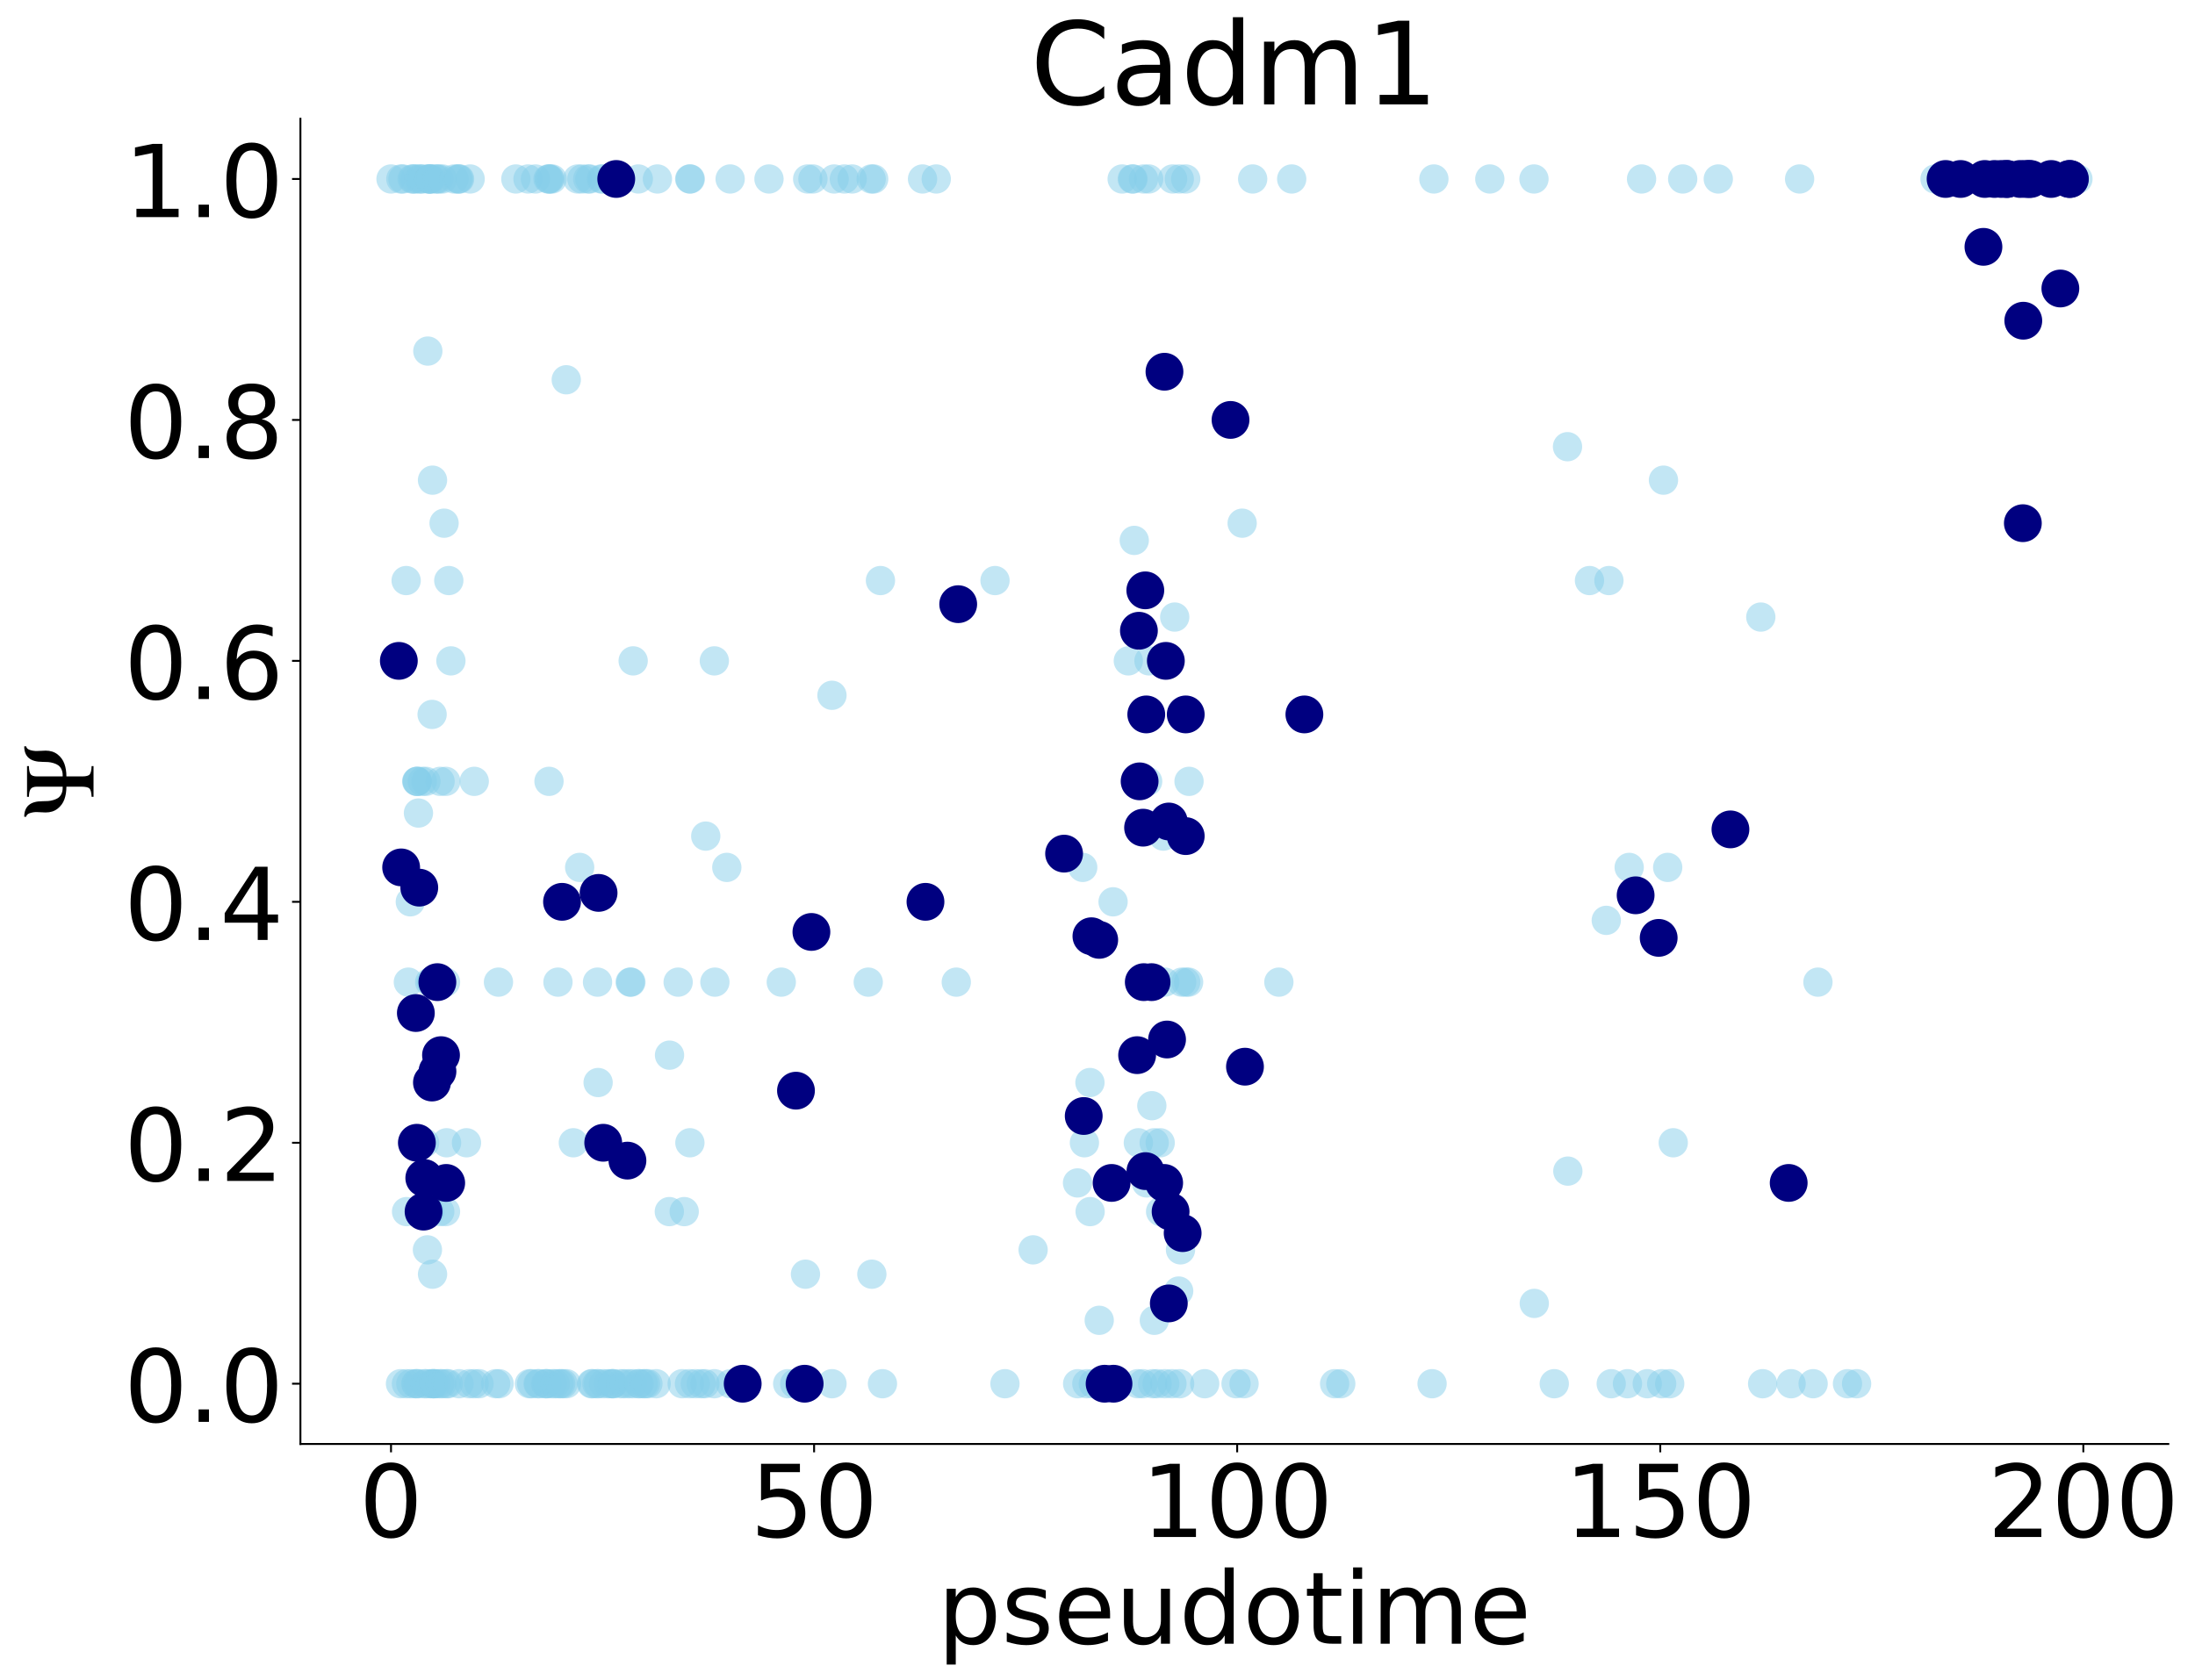 <?xml version="1.0" encoding="utf-8" standalone="no"?>
<!DOCTYPE svg PUBLIC "-//W3C//DTD SVG 1.1//EN"
  "http://www.w3.org/Graphics/SVG/1.1/DTD/svg11.dtd">
<!-- Created with matplotlib (http://matplotlib.org/) -->
<svg height="703pt" version="1.1" viewBox="0 0 918 703" width="918pt" xmlns="http://www.w3.org/2000/svg" xmlns:xlink="http://www.w3.org/1999/xlink">
 <defs>
  <style type="text/css">
*{stroke-linecap:butt;stroke-linejoin:round;}
  </style>
 </defs>
 <g id="figure_1">
  <g id="patch_1">
   <path d="M 0 703.569 
L 918.584 703.569 
L 918.584 0 
L 0 0 
z
" style="fill:#ffffff;"/>
  </g>
  <g id="axes_1">
   <g id="patch_2">
    <path d="M 125.641 604.072 
L 906.841 604.072 
L 906.841 49.672 
L 125.641 49.672 
z
" style="fill:#ffffff;"/>
   </g>
   <g id="PathCollection_1">
    <defs>
     <path d="M 0 6.124 
C 1.624 6.124 3.182 5.478 4.33 4.33 
C 5.478 3.182 6.124 1.624 6.124 0 
C 6.124 -1.624 5.478 -3.182 4.33 -4.33 
C 3.182 -5.478 1.624 -6.124 0 -6.124 
C -1.624 -6.124 -3.182 -5.478 -4.33 -4.33 
C -5.478 -3.182 -6.124 -1.624 -6.124 0 
C -6.124 1.624 -5.478 3.182 -4.33 4.33 
C -3.182 5.478 -1.624 6.124 0 6.124 
z
" id="C0_0_7836742089"/>
    </defs>
    <g clip-path="url(#p75698083f9)">
     <use style="fill:#87ceeb;fill-opacity:0.5;" x="163.531" xlink:href="#C0_0_7836742089" y="74.873"/>
    </g>
    <g clip-path="url(#p75698083f9)">
     <use style="fill:#87ceeb;fill-opacity:0.5;" x="166.805" xlink:href="#C0_0_7836742089" y="276.473"/>
    </g>
    <g clip-path="url(#p75698083f9)">
     <use style="fill:#87ceeb;fill-opacity:0.5;" x="167.492" xlink:href="#C0_0_7836742089" y="578.872"/>
    </g>
    <g clip-path="url(#p75698083f9)">
     <use style="fill:#87ceeb;fill-opacity:0.5;" x="167.65" xlink:href="#C0_0_7836742089" y="74.873"/>
    </g>
    <g clip-path="url(#p75698083f9)">
     <use style="fill:#87ceeb;fill-opacity:0.5;" x="167.772" xlink:href="#C0_0_7836742089" y="362.873"/>
    </g>
    <g clip-path="url(#p75698083f9)">
     <use style="fill:#87ceeb;fill-opacity:0.5;" x="168.534" xlink:href="#C0_0_7836742089" y="74.873"/>
    </g>
    <g clip-path="url(#p75698083f9)">
     <use style="fill:#87ceeb;fill-opacity:0.5;" x="169.859" xlink:href="#C0_0_7836742089" y="242.873"/>
    </g>
    <g clip-path="url(#p75698083f9)">
     <use style="fill:#87ceeb;fill-opacity:0.5;" x="169.982" xlink:href="#C0_0_7836742089" y="578.872"/>
    </g>
    <g clip-path="url(#p75698083f9)">
     <use style="fill:#87ceeb;fill-opacity:0.5;" x="170.033" xlink:href="#C0_0_7836742089" y="506.873"/>
    </g>
    <g clip-path="url(#p75698083f9)">
     <use style="fill:#87ceeb;fill-opacity:0.5;" x="170.781" xlink:href="#C0_0_7836742089" y="410.873"/>
    </g>
    <g clip-path="url(#p75698083f9)">
     <use style="fill:#87ceeb;fill-opacity:0.5;" x="171.606" xlink:href="#C0_0_7836742089" y="377.272"/>
    </g>
    <g clip-path="url(#p75698083f9)">
     <use style="fill:#87ceeb;fill-opacity:0.5;" x="171.817" xlink:href="#C0_0_7836742089" y="578.872"/>
    </g>
    <g clip-path="url(#p75698083f9)">
     <use style="fill:#87ceeb;fill-opacity:0.5;" x="172.34" xlink:href="#C0_0_7836742089" y="74.873"/>
    </g>
    <g clip-path="url(#p75698083f9)">
     <use style="fill:#87ceeb;fill-opacity:0.5;" x="172.838" xlink:href="#C0_0_7836742089" y="74.873"/>
    </g>
    <g clip-path="url(#p75698083f9)">
     <use style="fill:#87ceeb;fill-opacity:0.5;" x="173.563" xlink:href="#C0_0_7836742089" y="74.873"/>
    </g>
    <g clip-path="url(#p75698083f9)">
     <use style="fill:#87ceeb;fill-opacity:0.5;" x="173.888" xlink:href="#C0_0_7836742089" y="578.872"/>
    </g>
    <g clip-path="url(#p75698083f9)">
     <use style="fill:#87ceeb;fill-opacity:0.5;" x="173.921" xlink:href="#C0_0_7836742089" y="423.796"/>
    </g>
    <g clip-path="url(#p75698083f9)">
     <use style="fill:#87ceeb;fill-opacity:0.5;" x="174.069" xlink:href="#C0_0_7836742089" y="578.872"/>
    </g>
    <g clip-path="url(#p75698083f9)">
     <use style="fill:#87ceeb;fill-opacity:0.5;" x="174.273" xlink:href="#C0_0_7836742089" y="326.873"/>
    </g>
    <g clip-path="url(#p75698083f9)">
     <use style="fill:#87ceeb;fill-opacity:0.5;" x="174.347" xlink:href="#C0_0_7836742089" y="478.072"/>
    </g>
    <g clip-path="url(#p75698083f9)">
     <use style="fill:#87ceeb;fill-opacity:0.5;" x="174.446" xlink:href="#C0_0_7836742089" y="326.873"/>
    </g>
    <g clip-path="url(#p75698083f9)">
     <use style="fill:#87ceeb;fill-opacity:0.5;" x="174.577" xlink:href="#C0_0_7836742089" y="326.873"/>
    </g>
    <g clip-path="url(#p75698083f9)">
     <use style="fill:#87ceeb;fill-opacity:0.5;" x="174.948" xlink:href="#C0_0_7836742089" y="578.872"/>
    </g>
    <g clip-path="url(#p75698083f9)">
     <use style="fill:#87ceeb;fill-opacity:0.5;" x="175.006" xlink:href="#C0_0_7836742089" y="340.136"/>
    </g>
    <g clip-path="url(#p75698083f9)">
     <use style="fill:#87ceeb;fill-opacity:0.5;" x="175.135" xlink:href="#C0_0_7836742089" y="74.873"/>
    </g>
    <g clip-path="url(#p75698083f9)">
     <use style="fill:#87ceeb;fill-opacity:0.5;" x="175.352" xlink:href="#C0_0_7836742089" y="371.343"/>
    </g>
    <g clip-path="url(#p75698083f9)">
     <use style="fill:#87ceeb;fill-opacity:0.5;" x="175.845" xlink:href="#C0_0_7836742089" y="74.873"/>
    </g>
    <g clip-path="url(#p75698083f9)">
     <use style="fill:#87ceeb;fill-opacity:0.5;" x="176.6" xlink:href="#C0_0_7836742089" y="326.873"/>
    </g>
    <g clip-path="url(#p75698083f9)">
     <use style="fill:#87ceeb;fill-opacity:0.5;" x="176.825" xlink:href="#C0_0_7836742089" y="74.873"/>
    </g>
    <g clip-path="url(#p75698083f9)">
     <use style="fill:#87ceeb;fill-opacity:0.5;" x="177.147" xlink:href="#C0_0_7836742089" y="506.873"/>
    </g>
    <g clip-path="url(#p75698083f9)">
     <use style="fill:#87ceeb;fill-opacity:0.5;" x="177.446" xlink:href="#C0_0_7836742089" y="492.824"/>
    </g>
    <g clip-path="url(#p75698083f9)">
     <use style="fill:#87ceeb;fill-opacity:0.5;" x="177.548" xlink:href="#C0_0_7836742089" y="578.872"/>
    </g>
    <g clip-path="url(#p75698083f9)">
     <use style="fill:#87ceeb;fill-opacity:0.5;" x="177.596" xlink:href="#C0_0_7836742089" y="478.072"/>
    </g>
    <g clip-path="url(#p75698083f9)">
     <use style="fill:#87ceeb;fill-opacity:0.5;" x="178.129" xlink:href="#C0_0_7836742089" y="326.873"/>
    </g>
    <g clip-path="url(#p75698083f9)">
     <use style="fill:#87ceeb;fill-opacity:0.5;" x="178.271" xlink:href="#C0_0_7836742089" y="578.872"/>
    </g>
    <g clip-path="url(#p75698083f9)">
     <use style="fill:#87ceeb;fill-opacity:0.5;" x="178.759" xlink:href="#C0_0_7836742089" y="522.872"/>
    </g>
    <g clip-path="url(#p75698083f9)">
     <use style="fill:#87ceeb;fill-opacity:0.5;" x="178.93" xlink:href="#C0_0_7836742089" y="146.873"/>
    </g>
    <g clip-path="url(#p75698083f9)">
     <use style="fill:#87ceeb;fill-opacity:0.5;" x="179.354" xlink:href="#C0_0_7836742089" y="74.873"/>
    </g>
    <g clip-path="url(#p75698083f9)">
     <use style="fill:#87ceeb;fill-opacity:0.5;" x="179.497" xlink:href="#C0_0_7836742089" y="74.873"/>
    </g>
    <g clip-path="url(#p75698083f9)">
     <use style="fill:#87ceeb;fill-opacity:0.5;" x="179.642" xlink:href="#C0_0_7836742089" y="74.873"/>
    </g>
    <g clip-path="url(#p75698083f9)">
     <use style="fill:#87ceeb;fill-opacity:0.5;" x="179.71" xlink:href="#C0_0_7836742089" y="410.873"/>
    </g>
    <g clip-path="url(#p75698083f9)">
     <use style="fill:#87ceeb;fill-opacity:0.5;" x="179.725" xlink:href="#C0_0_7836742089" y="506.873"/>
    </g>
    <g clip-path="url(#p75698083f9)">
     <use style="fill:#87ceeb;fill-opacity:0.5;" x="179.791" xlink:href="#C0_0_7836742089" y="74.873"/>
    </g>
    <g clip-path="url(#p75698083f9)">
     <use style="fill:#87ceeb;fill-opacity:0.5;" x="180.092" xlink:href="#C0_0_7836742089" y="578.872"/>
    </g>
    <g clip-path="url(#p75698083f9)">
     <use style="fill:#87ceeb;fill-opacity:0.5;" x="180.305" xlink:href="#C0_0_7836742089" y="74.873"/>
    </g>
    <g clip-path="url(#p75698083f9)">
     <use style="fill:#87ceeb;fill-opacity:0.5;" x="180.39" xlink:href="#C0_0_7836742089" y="410.873"/>
    </g>
    <g clip-path="url(#p75698083f9)">
     <use style="fill:#87ceeb;fill-opacity:0.5;" x="180.648" xlink:href="#C0_0_7836742089" y="452.873"/>
    </g>
    <g clip-path="url(#p75698083f9)">
     <use style="fill:#87ceeb;fill-opacity:0.5;" x="180.72" xlink:href="#C0_0_7836742089" y="298.873"/>
    </g>
    <g clip-path="url(#p75698083f9)">
     <use style="fill:#87ceeb;fill-opacity:0.5;" x="180.886" xlink:href="#C0_0_7836742089" y="200.873"/>
    </g>
    <g clip-path="url(#p75698083f9)">
     <use style="fill:#87ceeb;fill-opacity:0.5;" x="180.9" xlink:href="#C0_0_7836742089" y="533.054"/>
    </g>
    <g clip-path="url(#p75698083f9)">
     <use style="fill:#87ceeb;fill-opacity:0.5;" x="181.077" xlink:href="#C0_0_7836742089" y="578.872"/>
    </g>
    <g clip-path="url(#p75698083f9)">
     <use style="fill:#87ceeb;fill-opacity:0.5;" x="181.279" xlink:href="#C0_0_7836742089" y="578.872"/>
    </g>
    <g clip-path="url(#p75698083f9)">
     <use style="fill:#87ceeb;fill-opacity:0.5;" x="181.429" xlink:href="#C0_0_7836742089" y="578.872"/>
    </g>
    <g clip-path="url(#p75698083f9)">
     <use style="fill:#87ceeb;fill-opacity:0.5;" x="182.129" xlink:href="#C0_0_7836742089" y="74.873"/>
    </g>
    <g clip-path="url(#p75698083f9)">
     <use style="fill:#87ceeb;fill-opacity:0.5;" x="182.362" xlink:href="#C0_0_7836742089" y="578.872"/>
    </g>
    <g clip-path="url(#p75698083f9)">
     <use style="fill:#87ceeb;fill-opacity:0.5;" x="182.506" xlink:href="#C0_0_7836742089" y="452.873"/>
    </g>
    <g clip-path="url(#p75698083f9)">
     <use style="fill:#87ceeb;fill-opacity:0.5;" x="182.778" xlink:href="#C0_0_7836742089" y="74.873"/>
    </g>
    <g clip-path="url(#p75698083f9)">
     <use style="fill:#87ceeb;fill-opacity:0.5;" x="182.918" xlink:href="#C0_0_7836742089" y="410.873"/>
    </g>
    <g clip-path="url(#p75698083f9)">
     <use style="fill:#87ceeb;fill-opacity:0.5;" x="182.958" xlink:href="#C0_0_7836742089" y="448.206"/>
    </g>
    <g clip-path="url(#p75698083f9)">
     <use style="fill:#87ceeb;fill-opacity:0.5;" x="183.636" xlink:href="#C0_0_7836742089" y="74.873"/>
    </g>
    <g clip-path="url(#p75698083f9)">
     <use style="fill:#87ceeb;fill-opacity:0.5;" x="183.908" xlink:href="#C0_0_7836742089" y="578.872"/>
    </g>
    <g clip-path="url(#p75698083f9)">
     <use style="fill:#87ceeb;fill-opacity:0.5;" x="183.913" xlink:href="#C0_0_7836742089" y="506.873"/>
    </g>
    <g clip-path="url(#p75698083f9)">
     <use style="fill:#87ceeb;fill-opacity:0.5;" x="184.056" xlink:href="#C0_0_7836742089" y="326.873"/>
    </g>
    <g clip-path="url(#p75698083f9)">
     <use style="fill:#87ceeb;fill-opacity:0.5;" x="184.441" xlink:href="#C0_0_7836742089" y="441.418"/>
    </g>
    <g clip-path="url(#p75698083f9)">
     <use style="fill:#87ceeb;fill-opacity:0.5;" x="184.776" xlink:href="#C0_0_7836742089" y="578.872"/>
    </g>
    <g clip-path="url(#p75698083f9)">
     <use style="fill:#87ceeb;fill-opacity:0.5;" x="185.04" xlink:href="#C0_0_7836742089" y="74.873"/>
    </g>
    <g clip-path="url(#p75698083f9)">
     <use style="fill:#87ceeb;fill-opacity:0.5;" x="185.725" xlink:href="#C0_0_7836742089" y="218.873"/>
    </g>
    <g clip-path="url(#p75698083f9)">
     <use style="fill:#87ceeb;fill-opacity:0.5;" x="186.32" xlink:href="#C0_0_7836742089" y="506.873"/>
    </g>
    <g clip-path="url(#p75698083f9)">
     <use style="fill:#87ceeb;fill-opacity:0.5;" x="186.329" xlink:href="#C0_0_7836742089" y="410.873"/>
    </g>
    <g clip-path="url(#p75698083f9)">
     <use style="fill:#87ceeb;fill-opacity:0.5;" x="186.444" xlink:href="#C0_0_7836742089" y="326.873"/>
    </g>
    <g clip-path="url(#p75698083f9)">
     <use style="fill:#87ceeb;fill-opacity:0.5;" x="186.527" xlink:href="#C0_0_7836742089" y="578.872"/>
    </g>
    <g clip-path="url(#p75698083f9)">
     <use style="fill:#87ceeb;fill-opacity:0.5;" x="186.611" xlink:href="#C0_0_7836742089" y="494.873"/>
    </g>
    <g clip-path="url(#p75698083f9)">
     <use style="fill:#87ceeb;fill-opacity:0.5;" x="186.759" xlink:href="#C0_0_7836742089" y="478.072"/>
    </g>
    <g clip-path="url(#p75698083f9)">
     <use style="fill:#87ceeb;fill-opacity:0.5;" x="187.432" xlink:href="#C0_0_7836742089" y="578.872"/>
    </g>
    <g clip-path="url(#p75698083f9)">
     <use style="fill:#87ceeb;fill-opacity:0.5;" x="187.694" xlink:href="#C0_0_7836742089" y="242.873"/>
    </g>
    <g clip-path="url(#p75698083f9)">
     <use style="fill:#87ceeb;fill-opacity:0.5;" x="188.58" xlink:href="#C0_0_7836742089" y="276.473"/>
    </g>
    <g clip-path="url(#p75698083f9)">
     <use style="fill:#87ceeb;fill-opacity:0.5;" x="189.88" xlink:href="#C0_0_7836742089" y="74.873"/>
    </g>
    <g clip-path="url(#p75698083f9)">
     <use style="fill:#87ceeb;fill-opacity:0.5;" x="191.373" xlink:href="#C0_0_7836742089" y="74.873"/>
    </g>
    <g clip-path="url(#p75698083f9)">
     <use style="fill:#87ceeb;fill-opacity:0.5;" x="191.847" xlink:href="#C0_0_7836742089" y="74.873"/>
    </g>
    <g clip-path="url(#p75698083f9)">
     <use style="fill:#87ceeb;fill-opacity:0.5;" x="191.986" xlink:href="#C0_0_7836742089" y="578.872"/>
    </g>
    <g clip-path="url(#p75698083f9)">
     <use style="fill:#87ceeb;fill-opacity:0.5;" x="192.219" xlink:href="#C0_0_7836742089" y="74.873"/>
    </g>
    <g clip-path="url(#p75698083f9)">
     <use style="fill:#87ceeb;fill-opacity:0.5;" x="195.099" xlink:href="#C0_0_7836742089" y="478.072"/>
    </g>
    <g clip-path="url(#p75698083f9)">
     <use style="fill:#87ceeb;fill-opacity:0.5;" x="196.237" xlink:href="#C0_0_7836742089" y="578.872"/>
    </g>
    <g clip-path="url(#p75698083f9)">
     <use style="fill:#87ceeb;fill-opacity:0.5;" x="196.623" xlink:href="#C0_0_7836742089" y="74.873"/>
    </g>
    <g clip-path="url(#p75698083f9)">
     <use style="fill:#87ceeb;fill-opacity:0.5;" x="198.299" xlink:href="#C0_0_7836742089" y="578.872"/>
    </g>
    <g clip-path="url(#p75698083f9)">
     <use style="fill:#87ceeb;fill-opacity:0.5;" x="198.345" xlink:href="#C0_0_7836742089" y="326.873"/>
    </g>
    <g clip-path="url(#p75698083f9)">
     <use style="fill:#87ceeb;fill-opacity:0.5;" x="200.334" xlink:href="#C0_0_7836742089" y="578.872"/>
    </g>
    <g clip-path="url(#p75698083f9)">
     <use style="fill:#87ceeb;fill-opacity:0.5;" x="207.304" xlink:href="#C0_0_7836742089" y="578.872"/>
    </g>
    <g clip-path="url(#p75698083f9)">
     <use style="fill:#87ceeb;fill-opacity:0.5;" x="208.469" xlink:href="#C0_0_7836742089" y="410.873"/>
    </g>
    <g clip-path="url(#p75698083f9)">
     <use style="fill:#87ceeb;fill-opacity:0.5;" x="208.753" xlink:href="#C0_0_7836742089" y="578.872"/>
    </g>
    <g clip-path="url(#p75698083f9)">
     <use style="fill:#87ceeb;fill-opacity:0.5;" x="215.736" xlink:href="#C0_0_7836742089" y="74.873"/>
    </g>
    <g clip-path="url(#p75698083f9)">
     <use style="fill:#87ceeb;fill-opacity:0.5;" x="220.831" xlink:href="#C0_0_7836742089" y="74.873"/>
    </g>
    <g clip-path="url(#p75698083f9)">
     <use style="fill:#87ceeb;fill-opacity:0.5;" x="221.415" xlink:href="#C0_0_7836742089" y="578.872"/>
    </g>
    <g clip-path="url(#p75698083f9)">
     <use style="fill:#87ceeb;fill-opacity:0.5;" x="222.363" xlink:href="#C0_0_7836742089" y="578.872"/>
    </g>
    <g clip-path="url(#p75698083f9)">
     <use style="fill:#87ceeb;fill-opacity:0.5;" x="223.955" xlink:href="#C0_0_7836742089" y="74.873"/>
    </g>
    <g clip-path="url(#p75698083f9)">
     <use style="fill:#87ceeb;fill-opacity:0.5;" x="225.035" xlink:href="#C0_0_7836742089" y="578.872"/>
    </g>
    <g clip-path="url(#p75698083f9)">
     <use style="fill:#87ceeb;fill-opacity:0.5;" x="225.346" xlink:href="#C0_0_7836742089" y="578.872"/>
    </g>
    <g clip-path="url(#p75698083f9)">
     <use style="fill:#87ceeb;fill-opacity:0.5;" x="228.23" xlink:href="#C0_0_7836742089" y="578.872"/>
    </g>
    <g clip-path="url(#p75698083f9)">
     <use style="fill:#87ceeb;fill-opacity:0.5;" x="228.328" xlink:href="#C0_0_7836742089" y="578.872"/>
    </g>
    <g clip-path="url(#p75698083f9)">
     <use style="fill:#87ceeb;fill-opacity:0.5;" x="228.954" xlink:href="#C0_0_7836742089" y="578.872"/>
    </g>
    <g clip-path="url(#p75698083f9)">
     <use style="fill:#87ceeb;fill-opacity:0.5;" x="229.182" xlink:href="#C0_0_7836742089" y="74.873"/>
    </g>
    <g clip-path="url(#p75698083f9)">
     <use style="fill:#87ceeb;fill-opacity:0.5;" x="229.605" xlink:href="#C0_0_7836742089" y="326.873"/>
    </g>
    <g clip-path="url(#p75698083f9)">
     <use style="fill:#87ceeb;fill-opacity:0.5;" x="229.658" xlink:href="#C0_0_7836742089" y="74.873"/>
    </g>
    <g clip-path="url(#p75698083f9)">
     <use style="fill:#87ceeb;fill-opacity:0.5;" x="229.925" xlink:href="#C0_0_7836742089" y="74.873"/>
    </g>
    <g clip-path="url(#p75698083f9)">
     <use style="fill:#87ceeb;fill-opacity:0.5;" x="230.915" xlink:href="#C0_0_7836742089" y="74.873"/>
    </g>
    <g clip-path="url(#p75698083f9)">
     <use style="fill:#87ceeb;fill-opacity:0.5;" x="231.089" xlink:href="#C0_0_7836742089" y="578.872"/>
    </g>
    <g clip-path="url(#p75698083f9)">
     <use style="fill:#87ceeb;fill-opacity:0.5;" x="232.219" xlink:href="#C0_0_7836742089" y="578.872"/>
    </g>
    <g clip-path="url(#p75698083f9)">
     <use style="fill:#87ceeb;fill-opacity:0.5;" x="233.353" xlink:href="#C0_0_7836742089" y="410.873"/>
    </g>
    <g clip-path="url(#p75698083f9)">
     <use style="fill:#87ceeb;fill-opacity:0.5;" x="233.762" xlink:href="#C0_0_7836742089" y="578.872"/>
    </g>
    <g clip-path="url(#p75698083f9)">
     <use style="fill:#87ceeb;fill-opacity:0.5;" x="234.492" xlink:href="#C0_0_7836742089" y="578.872"/>
    </g>
    <g clip-path="url(#p75698083f9)">
     <use style="fill:#87ceeb;fill-opacity:0.5;" x="235.051" xlink:href="#C0_0_7836742089" y="377.272"/>
    </g>
    <g clip-path="url(#p75698083f9)">
     <use style="fill:#87ceeb;fill-opacity:0.5;" x="235.491" xlink:href="#C0_0_7836742089" y="578.872"/>
    </g>
    <g clip-path="url(#p75698083f9)">
     <use style="fill:#87ceeb;fill-opacity:0.5;" x="236.822" xlink:href="#C0_0_7836742089" y="158.873"/>
    </g>
    <g clip-path="url(#p75698083f9)">
     <use style="fill:#87ceeb;fill-opacity:0.5;" x="236.951" xlink:href="#C0_0_7836742089" y="578.872"/>
    </g>
    <g clip-path="url(#p75698083f9)">
     <use style="fill:#87ceeb;fill-opacity:0.5;" x="239.783" xlink:href="#C0_0_7836742089" y="478.072"/>
    </g>
    <g clip-path="url(#p75698083f9)">
     <use style="fill:#87ceeb;fill-opacity:0.5;" x="241.581" xlink:href="#C0_0_7836742089" y="74.873"/>
    </g>
    <g clip-path="url(#p75698083f9)">
     <use style="fill:#87ceeb;fill-opacity:0.5;" x="242.433" xlink:href="#C0_0_7836742089" y="362.873"/>
    </g>
    <g clip-path="url(#p75698083f9)">
     <use style="fill:#87ceeb;fill-opacity:0.5;" x="243.355" xlink:href="#C0_0_7836742089" y="74.873"/>
    </g>
    <g clip-path="url(#p75698083f9)">
     <use style="fill:#87ceeb;fill-opacity:0.5;" x="245.814" xlink:href="#C0_0_7836742089" y="74.873"/>
    </g>
    <g clip-path="url(#p75698083f9)">
     <use style="fill:#87ceeb;fill-opacity:0.5;" x="246.685" xlink:href="#C0_0_7836742089" y="74.873"/>
    </g>
    <g clip-path="url(#p75698083f9)">
     <use style="fill:#87ceeb;fill-opacity:0.5;" x="247.353" xlink:href="#C0_0_7836742089" y="578.872"/>
    </g>
    <g clip-path="url(#p75698083f9)">
     <use style="fill:#87ceeb;fill-opacity:0.5;" x="247.742" xlink:href="#C0_0_7836742089" y="578.872"/>
    </g>
    <g clip-path="url(#p75698083f9)">
     <use style="fill:#87ceeb;fill-opacity:0.5;" x="249.627" xlink:href="#C0_0_7836742089" y="578.872"/>
    </g>
    <g clip-path="url(#p75698083f9)">
     <use style="fill:#87ceeb;fill-opacity:0.5;" x="249.898" xlink:href="#C0_0_7836742089" y="410.873"/>
    </g>
    <g clip-path="url(#p75698083f9)">
     <use style="fill:#87ceeb;fill-opacity:0.5;" x="250.148" xlink:href="#C0_0_7836742089" y="452.873"/>
    </g>
    <g clip-path="url(#p75698083f9)">
     <use style="fill:#87ceeb;fill-opacity:0.5;" x="250.274" xlink:href="#C0_0_7836742089" y="578.872"/>
    </g>
    <g clip-path="url(#p75698083f9)">
     <use style="fill:#87ceeb;fill-opacity:0.5;" x="250.342" xlink:href="#C0_0_7836742089" y="373.539"/>
    </g>
    <g clip-path="url(#p75698083f9)">
     <use style="fill:#87ceeb;fill-opacity:0.5;" x="251.43" xlink:href="#C0_0_7836742089" y="74.873"/>
    </g>
    <g clip-path="url(#p75698083f9)">
     <use style="fill:#87ceeb;fill-opacity:0.5;" x="252.072" xlink:href="#C0_0_7836742089" y="74.873"/>
    </g>
    <g clip-path="url(#p75698083f9)">
     <use style="fill:#87ceeb;fill-opacity:0.5;" x="252.283" xlink:href="#C0_0_7836742089" y="478.072"/>
    </g>
    <g clip-path="url(#p75698083f9)">
     <use style="fill:#87ceeb;fill-opacity:0.5;" x="252.374" xlink:href="#C0_0_7836742089" y="578.872"/>
    </g>
    <g clip-path="url(#p75698083f9)">
     <use style="fill:#87ceeb;fill-opacity:0.5;" x="254.383" xlink:href="#C0_0_7836742089" y="578.872"/>
    </g>
    <g clip-path="url(#p75698083f9)">
     <use style="fill:#87ceeb;fill-opacity:0.5;" x="255.837" xlink:href="#C0_0_7836742089" y="578.872"/>
    </g>
    <g clip-path="url(#p75698083f9)">
     <use style="fill:#87ceeb;fill-opacity:0.5;" x="256.343" xlink:href="#C0_0_7836742089" y="578.872"/>
    </g>
    <g clip-path="url(#p75698083f9)">
     <use style="fill:#87ceeb;fill-opacity:0.5;" x="256.408" xlink:href="#C0_0_7836742089" y="578.872"/>
    </g>
    <g clip-path="url(#p75698083f9)">
     <use style="fill:#87ceeb;fill-opacity:0.5;" x="257.475" xlink:href="#C0_0_7836742089" y="74.873"/>
    </g>
    <g clip-path="url(#p75698083f9)">
     <use style="fill:#87ceeb;fill-opacity:0.5;" x="257.726" xlink:href="#C0_0_7836742089" y="74.873"/>
    </g>
    <g clip-path="url(#p75698083f9)">
     <use style="fill:#87ceeb;fill-opacity:0.5;" x="259.493" xlink:href="#C0_0_7836742089" y="578.872"/>
    </g>
    <g clip-path="url(#p75698083f9)">
     <use style="fill:#87ceeb;fill-opacity:0.5;" x="261.019" xlink:href="#C0_0_7836742089" y="578.872"/>
    </g>
    <g clip-path="url(#p75698083f9)">
     <use style="fill:#87ceeb;fill-opacity:0.5;" x="262.409" xlink:href="#C0_0_7836742089" y="485.539"/>
    </g>
    <g clip-path="url(#p75698083f9)">
     <use style="fill:#87ceeb;fill-opacity:0.5;" x="262.957" xlink:href="#C0_0_7836742089" y="578.872"/>
    </g>
    <g clip-path="url(#p75698083f9)">
     <use style="fill:#87ceeb;fill-opacity:0.5;" x="263.55" xlink:href="#C0_0_7836742089" y="410.873"/>
    </g>
    <g clip-path="url(#p75698083f9)">
     <use style="fill:#87ceeb;fill-opacity:0.5;" x="263.865" xlink:href="#C0_0_7836742089" y="410.873"/>
    </g>
    <g clip-path="url(#p75698083f9)">
     <use style="fill:#87ceeb;fill-opacity:0.5;" x="264.675" xlink:href="#C0_0_7836742089" y="578.872"/>
    </g>
    <g clip-path="url(#p75698083f9)">
     <use style="fill:#87ceeb;fill-opacity:0.5;" x="264.803" xlink:href="#C0_0_7836742089" y="276.473"/>
    </g>
    <g clip-path="url(#p75698083f9)">
     <use style="fill:#87ceeb;fill-opacity:0.5;" x="266.959" xlink:href="#C0_0_7836742089" y="74.873"/>
    </g>
    <g clip-path="url(#p75698083f9)">
     <use style="fill:#87ceeb;fill-opacity:0.5;" x="267.018" xlink:href="#C0_0_7836742089" y="578.872"/>
    </g>
    <g clip-path="url(#p75698083f9)">
     <use style="fill:#87ceeb;fill-opacity:0.5;" x="267.343" xlink:href="#C0_0_7836742089" y="578.872"/>
    </g>
    <g clip-path="url(#p75698083f9)">
     <use style="fill:#87ceeb;fill-opacity:0.5;" x="269.055" xlink:href="#C0_0_7836742089" y="578.872"/>
    </g>
    <g clip-path="url(#p75698083f9)">
     <use style="fill:#87ceeb;fill-opacity:0.5;" x="269.939" xlink:href="#C0_0_7836742089" y="578.872"/>
    </g>
    <g clip-path="url(#p75698083f9)">
     <use style="fill:#87ceeb;fill-opacity:0.5;" x="270.978" xlink:href="#C0_0_7836742089" y="578.872"/>
    </g>
    <g clip-path="url(#p75698083f9)">
     <use style="fill:#87ceeb;fill-opacity:0.5;" x="274.419" xlink:href="#C0_0_7836742089" y="578.872"/>
    </g>
    <g clip-path="url(#p75698083f9)">
     <use style="fill:#87ceeb;fill-opacity:0.5;" x="274.952" xlink:href="#C0_0_7836742089" y="74.873"/>
    </g>
    <g clip-path="url(#p75698083f9)">
     <use style="fill:#87ceeb;fill-opacity:0.5;" x="279.927" xlink:href="#C0_0_7836742089" y="506.873"/>
    </g>
    <g clip-path="url(#p75698083f9)">
     <use style="fill:#87ceeb;fill-opacity:0.5;" x="280.009" xlink:href="#C0_0_7836742089" y="441.418"/>
    </g>
    <g clip-path="url(#p75698083f9)">
     <use style="fill:#87ceeb;fill-opacity:0.5;" x="283.617" xlink:href="#C0_0_7836742089" y="410.873"/>
    </g>
    <g clip-path="url(#p75698083f9)">
     <use style="fill:#87ceeb;fill-opacity:0.5;" x="285.3" xlink:href="#C0_0_7836742089" y="578.872"/>
    </g>
    <g clip-path="url(#p75698083f9)">
     <use style="fill:#87ceeb;fill-opacity:0.5;" x="286.154" xlink:href="#C0_0_7836742089" y="506.873"/>
    </g>
    <g clip-path="url(#p75698083f9)">
     <use style="fill:#87ceeb;fill-opacity:0.5;" x="288.351" xlink:href="#C0_0_7836742089" y="578.872"/>
    </g>
    <g clip-path="url(#p75698083f9)">
     <use style="fill:#87ceeb;fill-opacity:0.5;" x="288.438" xlink:href="#C0_0_7836742089" y="74.873"/>
    </g>
    <g clip-path="url(#p75698083f9)">
     <use style="fill:#87ceeb;fill-opacity:0.5;" x="288.529" xlink:href="#C0_0_7836742089" y="478.072"/>
    </g>
    <g clip-path="url(#p75698083f9)">
     <use style="fill:#87ceeb;fill-opacity:0.5;" x="288.691" xlink:href="#C0_0_7836742089" y="74.873"/>
    </g>
    <g clip-path="url(#p75698083f9)">
     <use style="fill:#87ceeb;fill-opacity:0.5;" x="290.809" xlink:href="#C0_0_7836742089" y="578.872"/>
    </g>
    <g clip-path="url(#p75698083f9)">
     <use style="fill:#87ceeb;fill-opacity:0.5;" x="293.265" xlink:href="#C0_0_7836742089" y="578.872"/>
    </g>
    <g clip-path="url(#p75698083f9)">
     <use style="fill:#87ceeb;fill-opacity:0.5;" x="294.793" xlink:href="#C0_0_7836742089" y="578.872"/>
    </g>
    <g clip-path="url(#p75698083f9)">
     <use style="fill:#87ceeb;fill-opacity:0.5;" x="295.161" xlink:href="#C0_0_7836742089" y="349.782"/>
    </g>
    <g clip-path="url(#p75698083f9)">
     <use style="fill:#87ceeb;fill-opacity:0.5;" x="298.741" xlink:href="#C0_0_7836742089" y="578.872"/>
    </g>
    <g clip-path="url(#p75698083f9)">
     <use style="fill:#87ceeb;fill-opacity:0.5;" x="298.749" xlink:href="#C0_0_7836742089" y="276.473"/>
    </g>
    <g clip-path="url(#p75698083f9)">
     <use style="fill:#87ceeb;fill-opacity:0.5;" x="298.984" xlink:href="#C0_0_7836742089" y="410.873"/>
    </g>
    <g clip-path="url(#p75698083f9)">
     <use style="fill:#87ceeb;fill-opacity:0.5;" x="303.971" xlink:href="#C0_0_7836742089" y="362.873"/>
    </g>
    <g clip-path="url(#p75698083f9)">
     <use style="fill:#87ceeb;fill-opacity:0.5;" x="305.366" xlink:href="#C0_0_7836742089" y="74.873"/>
    </g>
    <g clip-path="url(#p75698083f9)">
     <use style="fill:#87ceeb;fill-opacity:0.5;" x="305.491" xlink:href="#C0_0_7836742089" y="578.872"/>
    </g>
    <g clip-path="url(#p75698083f9)">
     <use style="fill:#87ceeb;fill-opacity:0.5;" x="310.616" xlink:href="#C0_0_7836742089" y="578.872"/>
    </g>
    <g clip-path="url(#p75698083f9)">
     <use style="fill:#87ceeb;fill-opacity:0.5;" x="311.885" xlink:href="#C0_0_7836742089" y="578.872"/>
    </g>
    <g clip-path="url(#p75698083f9)">
     <use style="fill:#87ceeb;fill-opacity:0.5;" x="321.609" xlink:href="#C0_0_7836742089" y="74.873"/>
    </g>
    <g clip-path="url(#p75698083f9)">
     <use style="fill:#87ceeb;fill-opacity:0.5;" x="326.75" xlink:href="#C0_0_7836742089" y="410.873"/>
    </g>
    <g clip-path="url(#p75698083f9)">
     <use style="fill:#87ceeb;fill-opacity:0.5;" x="329.431" xlink:href="#C0_0_7836742089" y="578.872"/>
    </g>
    <g clip-path="url(#p75698083f9)">
     <use style="fill:#87ceeb;fill-opacity:0.5;" x="332.388" xlink:href="#C0_0_7836742089" y="578.872"/>
    </g>
    <g clip-path="url(#p75698083f9)">
     <use style="fill:#87ceeb;fill-opacity:0.5;" x="332.895" xlink:href="#C0_0_7836742089" y="456.278"/>
    </g>
    <g clip-path="url(#p75698083f9)">
     <use style="fill:#87ceeb;fill-opacity:0.5;" x="334.417" xlink:href="#C0_0_7836742089" y="578.872"/>
    </g>
    <g clip-path="url(#p75698083f9)">
     <use style="fill:#87ceeb;fill-opacity:0.5;" x="334.842" xlink:href="#C0_0_7836742089" y="578.872"/>
    </g>
    <g clip-path="url(#p75698083f9)">
     <use style="fill:#87ceeb;fill-opacity:0.5;" x="336.519" xlink:href="#C0_0_7836742089" y="578.872"/>
    </g>
    <g clip-path="url(#p75698083f9)">
     <use style="fill:#87ceeb;fill-opacity:0.5;" x="336.869" xlink:href="#C0_0_7836742089" y="533.054"/>
    </g>
    <g clip-path="url(#p75698083f9)">
     <use style="fill:#87ceeb;fill-opacity:0.5;" x="337.787" xlink:href="#C0_0_7836742089" y="74.873"/>
    </g>
    <g clip-path="url(#p75698083f9)">
     <use style="fill:#87ceeb;fill-opacity:0.5;" x="339.352" xlink:href="#C0_0_7836742089" y="389.873"/>
    </g>
    <g clip-path="url(#p75698083f9)">
     <use style="fill:#87ceeb;fill-opacity:0.5;" x="339.987" xlink:href="#C0_0_7836742089" y="74.873"/>
    </g>
    <g clip-path="url(#p75698083f9)">
     <use style="fill:#87ceeb;fill-opacity:0.5;" x="347.946" xlink:href="#C0_0_7836742089" y="290.873"/>
    </g>
    <g clip-path="url(#p75698083f9)">
     <use style="fill:#87ceeb;fill-opacity:0.5;" x="347.962" xlink:href="#C0_0_7836742089" y="578.872"/>
    </g>
    <g clip-path="url(#p75698083f9)">
     <use style="fill:#87ceeb;fill-opacity:0.5;" x="348.866" xlink:href="#C0_0_7836742089" y="74.873"/>
    </g>
    <g clip-path="url(#p75698083f9)">
     <use style="fill:#87ceeb;fill-opacity:0.5;" x="353.127" xlink:href="#C0_0_7836742089" y="74.873"/>
    </g>
    <g clip-path="url(#p75698083f9)">
     <use style="fill:#87ceeb;fill-opacity:0.5;" x="356.393" xlink:href="#C0_0_7836742089" y="74.873"/>
    </g>
    <g clip-path="url(#p75698083f9)">
     <use style="fill:#87ceeb;fill-opacity:0.5;" x="363.12" xlink:href="#C0_0_7836742089" y="410.873"/>
    </g>
    <g clip-path="url(#p75698083f9)">
     <use style="fill:#87ceeb;fill-opacity:0.5;" x="364.358" xlink:href="#C0_0_7836742089" y="74.873"/>
    </g>
    <g clip-path="url(#p75698083f9)">
     <use style="fill:#87ceeb;fill-opacity:0.5;" x="364.629" xlink:href="#C0_0_7836742089" y="533.054"/>
    </g>
    <g clip-path="url(#p75698083f9)">
     <use style="fill:#87ceeb;fill-opacity:0.5;" x="365.399" xlink:href="#C0_0_7836742089" y="74.873"/>
    </g>
    <g clip-path="url(#p75698083f9)">
     <use style="fill:#87ceeb;fill-opacity:0.5;" x="368.224" xlink:href="#C0_0_7836742089" y="242.873"/>
    </g>
    <g clip-path="url(#p75698083f9)">
     <use style="fill:#87ceeb;fill-opacity:0.5;" x="369.066" xlink:href="#C0_0_7836742089" y="578.872"/>
    </g>
    <g clip-path="url(#p75698083f9)">
     <use style="fill:#87ceeb;fill-opacity:0.5;" x="385.822" xlink:href="#C0_0_7836742089" y="74.873"/>
    </g>
    <g clip-path="url(#p75698083f9)">
     <use style="fill:#87ceeb;fill-opacity:0.5;" x="387.055" xlink:href="#C0_0_7836742089" y="377.272"/>
    </g>
    <g clip-path="url(#p75698083f9)">
     <use style="fill:#87ceeb;fill-opacity:0.5;" x="391.566" xlink:href="#C0_0_7836742089" y="74.873"/>
    </g>
    <g clip-path="url(#p75698083f9)">
     <use style="fill:#87ceeb;fill-opacity:0.5;" x="399.94" xlink:href="#C0_0_7836742089" y="410.873"/>
    </g>
    <g clip-path="url(#p75698083f9)">
     <use style="fill:#87ceeb;fill-opacity:0.5;" x="400.744" xlink:href="#C0_0_7836742089" y="252.755"/>
    </g>
    <g clip-path="url(#p75698083f9)">
     <use style="fill:#87ceeb;fill-opacity:0.5;" x="416.141" xlink:href="#C0_0_7836742089" y="242.873"/>
    </g>
    <g clip-path="url(#p75698083f9)">
     <use style="fill:#87ceeb;fill-opacity:0.5;" x="420.297" xlink:href="#C0_0_7836742089" y="578.872"/>
    </g>
    <g clip-path="url(#p75698083f9)">
     <use style="fill:#87ceeb;fill-opacity:0.5;" x="432.074" xlink:href="#C0_0_7836742089" y="522.872"/>
    </g>
    <g clip-path="url(#p75698083f9)">
     <use style="fill:#87ceeb;fill-opacity:0.5;" x="445.028" xlink:href="#C0_0_7836742089" y="357.113"/>
    </g>
    <g clip-path="url(#p75698083f9)">
     <use style="fill:#87ceeb;fill-opacity:0.5;" x="450.649" xlink:href="#C0_0_7836742089" y="494.873"/>
    </g>
    <g clip-path="url(#p75698083f9)">
     <use style="fill:#87ceeb;fill-opacity:0.5;" x="450.699" xlink:href="#C0_0_7836742089" y="578.872"/>
    </g>
    <g clip-path="url(#p75698083f9)">
     <use style="fill:#87ceeb;fill-opacity:0.5;" x="452.82" xlink:href="#C0_0_7836742089" y="362.873"/>
    </g>
    <g clip-path="url(#p75698083f9)">
     <use style="fill:#87ceeb;fill-opacity:0.5;" x="453.237" xlink:href="#C0_0_7836742089" y="466.873"/>
    </g>
    <g clip-path="url(#p75698083f9)">
     <use style="fill:#87ceeb;fill-opacity:0.5;" x="453.53" xlink:href="#C0_0_7836742089" y="478.072"/>
    </g>
    <g clip-path="url(#p75698083f9)">
     <use style="fill:#87ceeb;fill-opacity:0.5;" x="454.552" xlink:href="#C0_0_7836742089" y="578.872"/>
    </g>
    <g clip-path="url(#p75698083f9)">
     <use style="fill:#87ceeb;fill-opacity:0.5;" x="455.841" xlink:href="#C0_0_7836742089" y="452.873"/>
    </g>
    <g clip-path="url(#p75698083f9)">
     <use style="fill:#87ceeb;fill-opacity:0.5;" x="455.914" xlink:href="#C0_0_7836742089" y="506.873"/>
    </g>
    <g clip-path="url(#p75698083f9)">
     <use style="fill:#87ceeb;fill-opacity:0.5;" x="456.457" xlink:href="#C0_0_7836742089" y="391.673"/>
    </g>
    <g clip-path="url(#p75698083f9)">
     <use style="fill:#87ceeb;fill-opacity:0.5;" x="457.249" xlink:href="#C0_0_7836742089" y="578.872"/>
    </g>
    <g clip-path="url(#p75698083f9)">
     <use style="fill:#87ceeb;fill-opacity:0.5;" x="459.72" xlink:href="#C0_0_7836742089" y="552.346"/>
    </g>
    <g clip-path="url(#p75698083f9)">
     <use style="fill:#87ceeb;fill-opacity:0.5;" x="459.72" xlink:href="#C0_0_7836742089" y="393.188"/>
    </g>
    <g clip-path="url(#p75698083f9)">
     <use style="fill:#87ceeb;fill-opacity:0.5;" x="460.35" xlink:href="#C0_0_7836742089" y="578.872"/>
    </g>
    <g clip-path="url(#p75698083f9)">
     <use style="fill:#87ceeb;fill-opacity:0.5;" x="461.98" xlink:href="#C0_0_7836742089" y="578.872"/>
    </g>
    <g clip-path="url(#p75698083f9)">
     <use style="fill:#87ceeb;fill-opacity:0.5;" x="462.284" xlink:href="#C0_0_7836742089" y="578.872"/>
    </g>
    <g clip-path="url(#p75698083f9)">
     <use style="fill:#87ceeb;fill-opacity:0.5;" x="463.646" xlink:href="#C0_0_7836742089" y="578.872"/>
    </g>
    <g clip-path="url(#p75698083f9)">
     <use style="fill:#87ceeb;fill-opacity:0.5;" x="464.893" xlink:href="#C0_0_7836742089" y="494.873"/>
    </g>
    <g clip-path="url(#p75698083f9)">
     <use style="fill:#87ceeb;fill-opacity:0.5;" x="465.518" xlink:href="#C0_0_7836742089" y="377.272"/>
    </g>
    <g clip-path="url(#p75698083f9)">
     <use style="fill:#87ceeb;fill-opacity:0.5;" x="465.684" xlink:href="#C0_0_7836742089" y="578.872"/>
    </g>
    <g clip-path="url(#p75698083f9)">
     <use style="fill:#87ceeb;fill-opacity:0.5;" x="469.313" xlink:href="#C0_0_7836742089" y="74.873"/>
    </g>
    <g clip-path="url(#p75698083f9)">
     <use style="fill:#87ceeb;fill-opacity:0.5;" x="471.893" xlink:href="#C0_0_7836742089" y="276.473"/>
    </g>
    <g clip-path="url(#p75698083f9)">
     <use style="fill:#87ceeb;fill-opacity:0.5;" x="473.545" xlink:href="#C0_0_7836742089" y="74.873"/>
    </g>
    <g clip-path="url(#p75698083f9)">
     <use style="fill:#87ceeb;fill-opacity:0.5;" x="473.864" xlink:href="#C0_0_7836742089" y="74.873"/>
    </g>
    <g clip-path="url(#p75698083f9)">
     <use style="fill:#87ceeb;fill-opacity:0.5;" x="474.371" xlink:href="#C0_0_7836742089" y="226.072"/>
    </g>
    <g clip-path="url(#p75698083f9)">
     <use style="fill:#87ceeb;fill-opacity:0.5;" x="475.573" xlink:href="#C0_0_7836742089" y="441.418"/>
    </g>
    <g clip-path="url(#p75698083f9)">
     <use style="fill:#87ceeb;fill-opacity:0.5;" x="475.765" xlink:href="#C0_0_7836742089" y="578.872"/>
    </g>
    <g clip-path="url(#p75698083f9)">
     <use style="fill:#87ceeb;fill-opacity:0.5;" x="476.078" xlink:href="#C0_0_7836742089" y="478.072"/>
    </g>
    <g clip-path="url(#p75698083f9)">
     <use style="fill:#87ceeb;fill-opacity:0.5;" x="476.318" xlink:href="#C0_0_7836742089" y="263.873"/>
    </g>
    <g clip-path="url(#p75698083f9)">
     <use style="fill:#87ceeb;fill-opacity:0.5;" x="476.612" xlink:href="#C0_0_7836742089" y="326.873"/>
    </g>
    <g clip-path="url(#p75698083f9)">
     <use style="fill:#87ceeb;fill-opacity:0.5;" x="477.994" xlink:href="#C0_0_7836742089" y="578.872"/>
    </g>
    <g clip-path="url(#p75698083f9)">
     <use style="fill:#87ceeb;fill-opacity:0.5;" x="478.062" xlink:href="#C0_0_7836742089" y="346.257"/>
    </g>
    <g clip-path="url(#p75698083f9)">
     <use style="fill:#87ceeb;fill-opacity:0.5;" x="478.257" xlink:href="#C0_0_7836742089" y="74.873"/>
    </g>
    <g clip-path="url(#p75698083f9)">
     <use style="fill:#87ceeb;fill-opacity:0.5;" x="478.358" xlink:href="#C0_0_7836742089" y="410.873"/>
    </g>
    <g clip-path="url(#p75698083f9)">
     <use style="fill:#87ceeb;fill-opacity:0.5;" x="478.995" xlink:href="#C0_0_7836742089" y="246.97"/>
    </g>
    <g clip-path="url(#p75698083f9)">
     <use style="fill:#87ceeb;fill-opacity:0.5;" x="479.053" xlink:href="#C0_0_7836742089" y="489.931"/>
    </g>
    <g clip-path="url(#p75698083f9)">
     <use style="fill:#87ceeb;fill-opacity:0.5;" x="479.395" xlink:href="#C0_0_7836742089" y="298.873"/>
    </g>
    <g clip-path="url(#p75698083f9)">
     <use style="fill:#87ceeb;fill-opacity:0.5;" x="479.516" xlink:href="#C0_0_7836742089" y="494.873"/>
    </g>
    <g clip-path="url(#p75698083f9)">
     <use style="fill:#87ceeb;fill-opacity:0.5;" x="479.979" xlink:href="#C0_0_7836742089" y="326.873"/>
    </g>
    <g clip-path="url(#p75698083f9)">
     <use style="fill:#87ceeb;fill-opacity:0.5;" x="480.417" xlink:href="#C0_0_7836742089" y="74.873"/>
    </g>
    <g clip-path="url(#p75698083f9)">
     <use style="fill:#87ceeb;fill-opacity:0.5;" x="480.536" xlink:href="#C0_0_7836742089" y="276.473"/>
    </g>
    <g clip-path="url(#p75698083f9)">
     <use style="fill:#87ceeb;fill-opacity:0.5;" x="481.599" xlink:href="#C0_0_7836742089" y="410.873"/>
    </g>
    <g clip-path="url(#p75698083f9)">
     <use style="fill:#87ceeb;fill-opacity:0.5;" x="481.721" xlink:href="#C0_0_7836742089" y="462.565"/>
    </g>
    <g clip-path="url(#p75698083f9)">
     <use style="fill:#87ceeb;fill-opacity:0.5;" x="482.05" xlink:href="#C0_0_7836742089" y="578.872"/>
    </g>
    <g clip-path="url(#p75698083f9)">
     <use style="fill:#87ceeb;fill-opacity:0.5;" x="482.709" xlink:href="#C0_0_7836742089" y="478.072"/>
    </g>
    <g clip-path="url(#p75698083f9)">
     <use style="fill:#87ceeb;fill-opacity:0.5;" x="482.764" xlink:href="#C0_0_7836742089" y="552.346"/>
    </g>
    <g clip-path="url(#p75698083f9)">
     <use style="fill:#87ceeb;fill-opacity:0.5;" x="483.925" xlink:href="#C0_0_7836742089" y="578.872"/>
    </g>
    <g clip-path="url(#p75698083f9)">
     <use style="fill:#87ceeb;fill-opacity:0.5;" x="485.225" xlink:href="#C0_0_7836742089" y="478.072"/>
    </g>
    <g clip-path="url(#p75698083f9)">
     <use style="fill:#87ceeb;fill-opacity:0.5;" x="485.389" xlink:href="#C0_0_7836742089" y="506.873"/>
    </g>
    <g clip-path="url(#p75698083f9)">
     <use style="fill:#87ceeb;fill-opacity:0.5;" x="486.529" xlink:href="#C0_0_7836742089" y="349.782"/>
    </g>
    <g clip-path="url(#p75698083f9)">
     <use style="fill:#87ceeb;fill-opacity:0.5;" x="486.88" xlink:href="#C0_0_7836742089" y="494.873"/>
    </g>
    <g clip-path="url(#p75698083f9)">
     <use style="fill:#87ceeb;fill-opacity:0.5;" x="487.008" xlink:href="#C0_0_7836742089" y="155.512"/>
    </g>
    <g clip-path="url(#p75698083f9)">
     <use style="fill:#87ceeb;fill-opacity:0.5;" x="487.127" xlink:href="#C0_0_7836742089" y="410.873"/>
    </g>
    <g clip-path="url(#p75698083f9)">
     <use style="fill:#87ceeb;fill-opacity:0.5;" x="487.127" xlink:href="#C0_0_7836742089" y="578.872"/>
    </g>
    <g clip-path="url(#p75698083f9)">
     <use style="fill:#87ceeb;fill-opacity:0.5;" x="487.383" xlink:href="#C0_0_7836742089" y="276.473"/>
    </g>
    <g clip-path="url(#p75698083f9)">
     <use style="fill:#87ceeb;fill-opacity:0.5;" x="487.587" xlink:href="#C0_0_7836742089" y="276.473"/>
    </g>
    <g clip-path="url(#p75698083f9)">
     <use style="fill:#87ceeb;fill-opacity:0.5;" x="488.086" xlink:href="#C0_0_7836742089" y="434.873"/>
    </g>
    <g clip-path="url(#p75698083f9)">
     <use style="fill:#87ceeb;fill-opacity:0.5;" x="488.809" xlink:href="#C0_0_7836742089" y="343.673"/>
    </g>
    <g clip-path="url(#p75698083f9)">
     <use style="fill:#87ceeb;fill-opacity:0.5;" x="488.829" xlink:href="#C0_0_7836742089" y="545.273"/>
    </g>
    <g clip-path="url(#p75698083f9)">
     <use style="fill:#87ceeb;fill-opacity:0.5;" x="489.574" xlink:href="#C0_0_7836742089" y="506.873"/>
    </g>
    <g clip-path="url(#p75698083f9)">
     <use style="fill:#87ceeb;fill-opacity:0.5;" x="490.143" xlink:href="#C0_0_7836742089" y="578.872"/>
    </g>
    <g clip-path="url(#p75698083f9)">
     <use style="fill:#87ceeb;fill-opacity:0.5;" x="490.399" xlink:href="#C0_0_7836742089" y="74.873"/>
    </g>
    <g clip-path="url(#p75698083f9)">
     <use style="fill:#87ceeb;fill-opacity:0.5;" x="491.29" xlink:href="#C0_0_7836742089" y="258.145"/>
    </g>
    <g clip-path="url(#p75698083f9)">
     <use style="fill:#87ceeb;fill-opacity:0.5;" x="492.947" xlink:href="#C0_0_7836742089" y="540.103"/>
    </g>
    <g clip-path="url(#p75698083f9)">
     <use style="fill:#87ceeb;fill-opacity:0.5;" x="493.205" xlink:href="#C0_0_7836742089" y="74.873"/>
    </g>
    <g clip-path="url(#p75698083f9)">
     <use style="fill:#87ceeb;fill-opacity:0.5;" x="493.351" xlink:href="#C0_0_7836742089" y="578.872"/>
    </g>
    <g clip-path="url(#p75698083f9)">
     <use style="fill:#87ceeb;fill-opacity:0.5;" x="493.715" xlink:href="#C0_0_7836742089" y="522.872"/>
    </g>
    <g clip-path="url(#p75698083f9)">
     <use style="fill:#87ceeb;fill-opacity:0.5;" x="494.204" xlink:href="#C0_0_7836742089" y="410.873"/>
    </g>
    <g clip-path="url(#p75698083f9)">
     <use style="fill:#87ceeb;fill-opacity:0.5;" x="494.611" xlink:href="#C0_0_7836742089" y="515.872"/>
    </g>
    <g clip-path="url(#p75698083f9)">
     <use style="fill:#87ceeb;fill-opacity:0.5;" x="495.902" xlink:href="#C0_0_7836742089" y="349.782"/>
    </g>
    <g clip-path="url(#p75698083f9)">
     <use style="fill:#87ceeb;fill-opacity:0.5;" x="495.902" xlink:href="#C0_0_7836742089" y="298.873"/>
    </g>
    <g clip-path="url(#p75698083f9)">
     <use style="fill:#87ceeb;fill-opacity:0.5;" x="495.902" xlink:href="#C0_0_7836742089" y="410.873"/>
    </g>
    <g clip-path="url(#p75698083f9)">
     <use style="fill:#87ceeb;fill-opacity:0.5;" x="495.902" xlink:href="#C0_0_7836742089" y="74.873"/>
    </g>
    <g clip-path="url(#p75698083f9)">
     <use style="fill:#87ceeb;fill-opacity:0.5;" x="497.106" xlink:href="#C0_0_7836742089" y="410.873"/>
    </g>
    <g clip-path="url(#p75698083f9)">
     <use style="fill:#87ceeb;fill-opacity:0.5;" x="497.278" xlink:href="#C0_0_7836742089" y="326.873"/>
    </g>
    <g clip-path="url(#p75698083f9)">
     <use style="fill:#87ceeb;fill-opacity:0.5;" x="503.834" xlink:href="#C0_0_7836742089" y="578.872"/>
    </g>
    <g clip-path="url(#p75698083f9)">
     <use style="fill:#87ceeb;fill-opacity:0.5;" x="514.637" xlink:href="#C0_0_7836742089" y="175.673"/>
    </g>
    <g clip-path="url(#p75698083f9)">
     <use style="fill:#87ceeb;fill-opacity:0.5;" x="516.944" xlink:href="#C0_0_7836742089" y="578.872"/>
    </g>
    <g clip-path="url(#p75698083f9)">
     <use style="fill:#87ceeb;fill-opacity:0.5;" x="519.501" xlink:href="#C0_0_7836742089" y="218.873"/>
    </g>
    <g clip-path="url(#p75698083f9)">
     <use style="fill:#87ceeb;fill-opacity:0.5;" x="520.298" xlink:href="#C0_0_7836742089" y="578.872"/>
    </g>
    <g clip-path="url(#p75698083f9)">
     <use style="fill:#87ceeb;fill-opacity:0.5;" x="520.679" xlink:href="#C0_0_7836742089" y="446.241"/>
    </g>
    <g clip-path="url(#p75698083f9)">
     <use style="fill:#87ceeb;fill-opacity:0.5;" x="523.894" xlink:href="#C0_0_7836742089" y="74.873"/>
    </g>
    <g clip-path="url(#p75698083f9)">
     <use style="fill:#87ceeb;fill-opacity:0.5;" x="534.852" xlink:href="#C0_0_7836742089" y="410.873"/>
    </g>
    <g clip-path="url(#p75698083f9)">
     <use style="fill:#87ceeb;fill-opacity:0.5;" x="540.219" xlink:href="#C0_0_7836742089" y="74.873"/>
    </g>
    <g clip-path="url(#p75698083f9)">
     <use style="fill:#87ceeb;fill-opacity:0.5;" x="545.527" xlink:href="#C0_0_7836742089" y="298.873"/>
    </g>
    <g clip-path="url(#p75698083f9)">
     <use style="fill:#87ceeb;fill-opacity:0.5;" x="558.168" xlink:href="#C0_0_7836742089" y="578.872"/>
    </g>
    <g clip-path="url(#p75698083f9)">
     <use style="fill:#87ceeb;fill-opacity:0.5;" x="560.74" xlink:href="#C0_0_7836742089" y="578.872"/>
    </g>
    <g clip-path="url(#p75698083f9)">
     <use style="fill:#87ceeb;fill-opacity:0.5;" x="598.93" xlink:href="#C0_0_7836742089" y="578.872"/>
    </g>
    <g clip-path="url(#p75698083f9)">
     <use style="fill:#87ceeb;fill-opacity:0.5;" x="599.683" xlink:href="#C0_0_7836742089" y="74.873"/>
    </g>
    <g clip-path="url(#p75698083f9)">
     <use style="fill:#87ceeb;fill-opacity:0.5;" x="623.075" xlink:href="#C0_0_7836742089" y="74.873"/>
    </g>
    <g clip-path="url(#p75698083f9)">
     <use style="fill:#87ceeb;fill-opacity:0.5;" x="641.542" xlink:href="#C0_0_7836742089" y="74.873"/>
    </g>
    <g clip-path="url(#p75698083f9)">
     <use style="fill:#87ceeb;fill-opacity:0.5;" x="641.674" xlink:href="#C0_0_7836742089" y="545.273"/>
    </g>
    <g clip-path="url(#p75698083f9)">
     <use style="fill:#87ceeb;fill-opacity:0.5;" x="650.031" xlink:href="#C0_0_7836742089" y="578.872"/>
    </g>
    <g clip-path="url(#p75698083f9)">
     <use style="fill:#87ceeb;fill-opacity:0.5;" x="655.571" xlink:href="#C0_0_7836742089" y="186.873"/>
    </g>
    <g clip-path="url(#p75698083f9)">
     <use style="fill:#87ceeb;fill-opacity:0.5;" x="655.709" xlink:href="#C0_0_7836742089" y="489.931"/>
    </g>
    <g clip-path="url(#p75698083f9)">
     <use style="fill:#87ceeb;fill-opacity:0.5;" x="664.762" xlink:href="#C0_0_7836742089" y="242.873"/>
    </g>
    <g clip-path="url(#p75698083f9)">
     <use style="fill:#87ceeb;fill-opacity:0.5;" x="671.777" xlink:href="#C0_0_7836742089" y="385.026"/>
    </g>
    <g clip-path="url(#p75698083f9)">
     <use style="fill:#87ceeb;fill-opacity:0.5;" x="672.889" xlink:href="#C0_0_7836742089" y="242.873"/>
    </g>
    <g clip-path="url(#p75698083f9)">
     <use style="fill:#87ceeb;fill-opacity:0.5;" x="673.852" xlink:href="#C0_0_7836742089" y="578.872"/>
    </g>
    <g clip-path="url(#p75698083f9)">
     <use style="fill:#87ceeb;fill-opacity:0.5;" x="680.645" xlink:href="#C0_0_7836742089" y="578.872"/>
    </g>
    <g clip-path="url(#p75698083f9)">
     <use style="fill:#87ceeb;fill-opacity:0.5;" x="681.365" xlink:href="#C0_0_7836742089" y="362.873"/>
    </g>
    <g clip-path="url(#p75698083f9)">
     <use style="fill:#87ceeb;fill-opacity:0.5;" x="684.059" xlink:href="#C0_0_7836742089" y="374.548"/>
    </g>
    <g clip-path="url(#p75698083f9)">
     <use style="fill:#87ceeb;fill-opacity:0.5;" x="686.537" xlink:href="#C0_0_7836742089" y="74.873"/>
    </g>
    <g clip-path="url(#p75698083f9)">
     <use style="fill:#87ceeb;fill-opacity:0.5;" x="688.927" xlink:href="#C0_0_7836742089" y="578.872"/>
    </g>
    <g clip-path="url(#p75698083f9)">
     <use style="fill:#87ceeb;fill-opacity:0.5;" x="693.7" xlink:href="#C0_0_7836742089" y="392.353"/>
    </g>
    <g clip-path="url(#p75698083f9)">
     <use style="fill:#87ceeb;fill-opacity:0.5;" x="694.96" xlink:href="#C0_0_7836742089" y="578.872"/>
    </g>
    <g clip-path="url(#p75698083f9)">
     <use style="fill:#87ceeb;fill-opacity:0.5;" x="695.701" xlink:href="#C0_0_7836742089" y="200.873"/>
    </g>
    <g clip-path="url(#p75698083f9)">
     <use style="fill:#87ceeb;fill-opacity:0.5;" x="697.468" xlink:href="#C0_0_7836742089" y="362.873"/>
    </g>
    <g clip-path="url(#p75698083f9)">
     <use style="fill:#87ceeb;fill-opacity:0.5;" x="698.32" xlink:href="#C0_0_7836742089" y="578.872"/>
    </g>
    <g clip-path="url(#p75698083f9)">
     <use style="fill:#87ceeb;fill-opacity:0.5;" x="699.792" xlink:href="#C0_0_7836742089" y="478.072"/>
    </g>
    <g clip-path="url(#p75698083f9)">
     <use style="fill:#87ceeb;fill-opacity:0.5;" x="703.743" xlink:href="#C0_0_7836742089" y="74.873"/>
    </g>
    <g clip-path="url(#p75698083f9)">
     <use style="fill:#87ceeb;fill-opacity:0.5;" x="718.629" xlink:href="#C0_0_7836742089" y="74.873"/>
    </g>
    <g clip-path="url(#p75698083f9)">
     <use style="fill:#87ceeb;fill-opacity:0.5;" x="723.714" xlink:href="#C0_0_7836742089" y="346.971"/>
    </g>
    <g clip-path="url(#p75698083f9)">
     <use style="fill:#87ceeb;fill-opacity:0.5;" x="736.407" xlink:href="#C0_0_7836742089" y="258.145"/>
    </g>
    <g clip-path="url(#p75698083f9)">
     <use style="fill:#87ceeb;fill-opacity:0.5;" x="737.175" xlink:href="#C0_0_7836742089" y="578.872"/>
    </g>
    <g clip-path="url(#p75698083f9)">
     <use style="fill:#87ceeb;fill-opacity:0.5;" x="748.073" xlink:href="#C0_0_7836742089" y="494.873"/>
    </g>
    <g clip-path="url(#p75698083f9)">
     <use style="fill:#87ceeb;fill-opacity:0.5;" x="749.094" xlink:href="#C0_0_7836742089" y="578.872"/>
    </g>
    <g clip-path="url(#p75698083f9)">
     <use style="fill:#87ceeb;fill-opacity:0.5;" x="752.635" xlink:href="#C0_0_7836742089" y="74.873"/>
    </g>
    <g clip-path="url(#p75698083f9)">
     <use style="fill:#87ceeb;fill-opacity:0.5;" x="758.298" xlink:href="#C0_0_7836742089" y="578.872"/>
    </g>
    <g clip-path="url(#p75698083f9)">
     <use style="fill:#87ceeb;fill-opacity:0.5;" x="760.302" xlink:href="#C0_0_7836742089" y="410.873"/>
    </g>
    <g clip-path="url(#p75698083f9)">
     <use style="fill:#87ceeb;fill-opacity:0.5;" x="772.664" xlink:href="#C0_0_7836742089" y="578.872"/>
    </g>
    <g clip-path="url(#p75698083f9)">
     <use style="fill:#87ceeb;fill-opacity:0.5;" x="776.474" xlink:href="#C0_0_7836742089" y="578.872"/>
    </g>
    <g clip-path="url(#p75698083f9)">
     <use style="fill:#87ceeb;fill-opacity:0.5;" x="809.274" xlink:href="#C0_0_7836742089" y="74.873"/>
    </g>
    <g clip-path="url(#p75698083f9)">
     <use style="fill:#87ceeb;fill-opacity:0.5;" x="813.693" xlink:href="#C0_0_7836742089" y="74.873"/>
    </g>
    <g clip-path="url(#p75698083f9)">
     <use style="fill:#87ceeb;fill-opacity:0.5;" x="819.946" xlink:href="#C0_0_7836742089" y="74.873"/>
    </g>
    <g clip-path="url(#p75698083f9)">
     <use style="fill:#87ceeb;fill-opacity:0.5;" x="829.523" xlink:href="#C0_0_7836742089" y="103.267"/>
    </g>
    <g clip-path="url(#p75698083f9)">
     <use style="fill:#87ceeb;fill-opacity:0.5;" x="830.095" xlink:href="#C0_0_7836742089" y="74.873"/>
    </g>
    <g clip-path="url(#p75698083f9)">
     <use style="fill:#87ceeb;fill-opacity:0.5;" x="834.147" xlink:href="#C0_0_7836742089" y="74.873"/>
    </g>
    <g clip-path="url(#p75698083f9)">
     <use style="fill:#87ceeb;fill-opacity:0.5;" x="837.005" xlink:href="#C0_0_7836742089" y="74.873"/>
    </g>
    <g clip-path="url(#p75698083f9)">
     <use style="fill:#87ceeb;fill-opacity:0.5;" x="839.212" xlink:href="#C0_0_7836742089" y="74.873"/>
    </g>
    <g clip-path="url(#p75698083f9)">
     <use style="fill:#87ceeb;fill-opacity:0.5;" x="839.406" xlink:href="#C0_0_7836742089" y="74.873"/>
    </g>
    <g clip-path="url(#p75698083f9)">
     <use style="fill:#87ceeb;fill-opacity:0.5;" x="844.892" xlink:href="#C0_0_7836742089" y="74.873"/>
    </g>
    <g clip-path="url(#p75698083f9)">
     <use style="fill:#87ceeb;fill-opacity:0.5;" x="846.004" xlink:href="#C0_0_7836742089" y="218.873"/>
    </g>
    <g clip-path="url(#p75698083f9)">
     <use style="fill:#87ceeb;fill-opacity:0.5;" x="846.189" xlink:href="#C0_0_7836742089" y="134.167"/>
    </g>
    <g clip-path="url(#p75698083f9)">
     <use style="fill:#87ceeb;fill-opacity:0.5;" x="847.163" xlink:href="#C0_0_7836742089" y="74.873"/>
    </g>
    <g clip-path="url(#p75698083f9)">
     <use style="fill:#87ceeb;fill-opacity:0.5;" x="848.53" xlink:href="#C0_0_7836742089" y="74.873"/>
    </g>
    <g clip-path="url(#p75698083f9)">
     <use style="fill:#87ceeb;fill-opacity:0.5;" x="849.234" xlink:href="#C0_0_7836742089" y="74.873"/>
    </g>
    <g clip-path="url(#p75698083f9)">
     <use style="fill:#87ceeb;fill-opacity:0.5;" x="850.807" xlink:href="#C0_0_7836742089" y="74.873"/>
    </g>
    <g clip-path="url(#p75698083f9)">
     <use style="fill:#87ceeb;fill-opacity:0.5;" x="854.572" xlink:href="#C0_0_7836742089" y="74.873"/>
    </g>
    <g clip-path="url(#p75698083f9)">
     <use style="fill:#87ceeb;fill-opacity:0.5;" x="857.828" xlink:href="#C0_0_7836742089" y="74.873"/>
    </g>
    <g clip-path="url(#p75698083f9)">
     <use style="fill:#87ceeb;fill-opacity:0.5;" x="861.692" xlink:href="#C0_0_7836742089" y="120.691"/>
    </g>
    <g clip-path="url(#p75698083f9)">
     <use style="fill:#87ceeb;fill-opacity:0.5;" x="865.482" xlink:href="#C0_0_7836742089" y="74.873"/>
    </g>
    <g clip-path="url(#p75698083f9)">
     <use style="fill:#87ceeb;fill-opacity:0.5;" x="865.677" xlink:href="#C0_0_7836742089" y="74.873"/>
    </g>
    <g clip-path="url(#p75698083f9)">
     <use style="fill:#87ceeb;fill-opacity:0.5;" x="869.037" xlink:href="#C0_0_7836742089" y="74.873"/>
    </g>
   </g>
   <g id="PathCollection_2">
    <defs>
     <path d="M 0 7.906 
C 2.097 7.906 4.108 7.073 5.59 5.59 
C 7.073 4.108 7.906 2.097 7.906 0 
C 7.906 -2.097 7.073 -4.108 5.59 -5.59 
C 4.108 -7.073 2.097 -7.906 0 -7.906 
C -2.097 -7.906 -4.108 -7.073 -5.59 -5.59 
C -7.073 -4.108 -7.906 -2.097 -7.906 0 
C -7.906 2.097 -7.073 4.108 -5.59 5.59 
C -4.108 7.073 -2.097 7.906 0 7.906 
z
" id="C1_0_2f93790af7"/>
    </defs>
    <g clip-path="url(#p75698083f9)">
     <use style="fill:#000080;" x="166.805" xlink:href="#C1_0_2f93790af7" y="276.473"/>
    </g>
    <g clip-path="url(#p75698083f9)">
     <use style="fill:#000080;" x="167.772" xlink:href="#C1_0_2f93790af7" y="362.873"/>
    </g>
    <g clip-path="url(#p75698083f9)">
     <use style="fill:#000080;" x="173.921" xlink:href="#C1_0_2f93790af7" y="423.796"/>
    </g>
    <g clip-path="url(#p75698083f9)">
     <use style="fill:#000080;" x="174.347" xlink:href="#C1_0_2f93790af7" y="478.072"/>
    </g>
    <g clip-path="url(#p75698083f9)">
     <use style="fill:#000080;" x="175.352" xlink:href="#C1_0_2f93790af7" y="371.343"/>
    </g>
    <g clip-path="url(#p75698083f9)">
     <use style="fill:#000080;" x="177.147" xlink:href="#C1_0_2f93790af7" y="506.873"/>
    </g>
    <g clip-path="url(#p75698083f9)">
     <use style="fill:#000080;" x="177.446" xlink:href="#C1_0_2f93790af7" y="492.824"/>
    </g>
    <g clip-path="url(#p75698083f9)">
     <use style="fill:#000080;" x="180.648" xlink:href="#C1_0_2f93790af7" y="452.873"/>
    </g>
    <g clip-path="url(#p75698083f9)">
     <use style="fill:#000080;" x="182.918" xlink:href="#C1_0_2f93790af7" y="410.873"/>
    </g>
    <g clip-path="url(#p75698083f9)">
     <use style="fill:#000080;" x="182.958" xlink:href="#C1_0_2f93790af7" y="448.206"/>
    </g>
    <g clip-path="url(#p75698083f9)">
     <use style="fill:#000080;" x="184.441" xlink:href="#C1_0_2f93790af7" y="441.418"/>
    </g>
    <g clip-path="url(#p75698083f9)">
     <use style="fill:#000080;" x="186.611" xlink:href="#C1_0_2f93790af7" y="494.873"/>
    </g>
    <g clip-path="url(#p75698083f9)">
     <use style="fill:#000080;" x="235.051" xlink:href="#C1_0_2f93790af7" y="377.272"/>
    </g>
    <g clip-path="url(#p75698083f9)">
     <use style="fill:#000080;" x="250.342" xlink:href="#C1_0_2f93790af7" y="373.539"/>
    </g>
    <g clip-path="url(#p75698083f9)">
     <use style="fill:#000080;" x="252.283" xlink:href="#C1_0_2f93790af7" y="478.072"/>
    </g>
    <g clip-path="url(#p75698083f9)">
     <use style="fill:#000080;" x="257.726" xlink:href="#C1_0_2f93790af7" y="74.873"/>
    </g>
    <g clip-path="url(#p75698083f9)">
     <use style="fill:#000080;" x="262.409" xlink:href="#C1_0_2f93790af7" y="485.539"/>
    </g>
    <g clip-path="url(#p75698083f9)">
     <use style="fill:#000080;" x="310.616" xlink:href="#C1_0_2f93790af7" y="578.872"/>
    </g>
    <g clip-path="url(#p75698083f9)">
     <use style="fill:#000080;" x="332.895" xlink:href="#C1_0_2f93790af7" y="456.278"/>
    </g>
    <g clip-path="url(#p75698083f9)">
     <use style="fill:#000080;" x="336.519" xlink:href="#C1_0_2f93790af7" y="578.872"/>
    </g>
    <g clip-path="url(#p75698083f9)">
     <use style="fill:#000080;" x="339.352" xlink:href="#C1_0_2f93790af7" y="389.873"/>
    </g>
    <g clip-path="url(#p75698083f9)">
     <use style="fill:#000080;" x="387.055" xlink:href="#C1_0_2f93790af7" y="377.272"/>
    </g>
    <g clip-path="url(#p75698083f9)">
     <use style="fill:#000080;" x="400.744" xlink:href="#C1_0_2f93790af7" y="252.755"/>
    </g>
    <g clip-path="url(#p75698083f9)">
     <use style="fill:#000080;" x="445.028" xlink:href="#C1_0_2f93790af7" y="357.113"/>
    </g>
    <g clip-path="url(#p75698083f9)">
     <use style="fill:#000080;" x="453.237" xlink:href="#C1_0_2f93790af7" y="466.873"/>
    </g>
    <g clip-path="url(#p75698083f9)">
     <use style="fill:#000080;" x="456.457" xlink:href="#C1_0_2f93790af7" y="391.673"/>
    </g>
    <g clip-path="url(#p75698083f9)">
     <use style="fill:#000080;" x="459.72" xlink:href="#C1_0_2f93790af7" y="393.188"/>
    </g>
    <g clip-path="url(#p75698083f9)">
     <use style="fill:#000080;" x="461.98" xlink:href="#C1_0_2f93790af7" y="578.872"/>
    </g>
    <g clip-path="url(#p75698083f9)">
     <use style="fill:#000080;" x="464.893" xlink:href="#C1_0_2f93790af7" y="494.873"/>
    </g>
    <g clip-path="url(#p75698083f9)">
     <use style="fill:#000080;" x="465.684" xlink:href="#C1_0_2f93790af7" y="578.872"/>
    </g>
    <g clip-path="url(#p75698083f9)">
     <use style="fill:#000080;" x="475.573" xlink:href="#C1_0_2f93790af7" y="441.418"/>
    </g>
    <g clip-path="url(#p75698083f9)">
     <use style="fill:#000080;" x="476.318" xlink:href="#C1_0_2f93790af7" y="263.873"/>
    </g>
    <g clip-path="url(#p75698083f9)">
     <use style="fill:#000080;" x="476.612" xlink:href="#C1_0_2f93790af7" y="326.873"/>
    </g>
    <g clip-path="url(#p75698083f9)">
     <use style="fill:#000080;" x="478.062" xlink:href="#C1_0_2f93790af7" y="346.257"/>
    </g>
    <g clip-path="url(#p75698083f9)">
     <use style="fill:#000080;" x="478.358" xlink:href="#C1_0_2f93790af7" y="410.873"/>
    </g>
    <g clip-path="url(#p75698083f9)">
     <use style="fill:#000080;" x="478.995" xlink:href="#C1_0_2f93790af7" y="246.97"/>
    </g>
    <g clip-path="url(#p75698083f9)">
     <use style="fill:#000080;" x="479.053" xlink:href="#C1_0_2f93790af7" y="489.931"/>
    </g>
    <g clip-path="url(#p75698083f9)">
     <use style="fill:#000080;" x="479.395" xlink:href="#C1_0_2f93790af7" y="298.873"/>
    </g>
    <g clip-path="url(#p75698083f9)">
     <use style="fill:#000080;" x="481.599" xlink:href="#C1_0_2f93790af7" y="410.873"/>
    </g>
    <g clip-path="url(#p75698083f9)">
     <use style="fill:#000080;" x="486.88" xlink:href="#C1_0_2f93790af7" y="494.873"/>
    </g>
    <g clip-path="url(#p75698083f9)">
     <use style="fill:#000080;" x="487.008" xlink:href="#C1_0_2f93790af7" y="155.512"/>
    </g>
    <g clip-path="url(#p75698083f9)">
     <use style="fill:#000080;" x="487.587" xlink:href="#C1_0_2f93790af7" y="276.473"/>
    </g>
    <g clip-path="url(#p75698083f9)">
     <use style="fill:#000080;" x="488.086" xlink:href="#C1_0_2f93790af7" y="434.873"/>
    </g>
    <g clip-path="url(#p75698083f9)">
     <use style="fill:#000080;" x="488.809" xlink:href="#C1_0_2f93790af7" y="343.673"/>
    </g>
    <g clip-path="url(#p75698083f9)">
     <use style="fill:#000080;" x="488.829" xlink:href="#C1_0_2f93790af7" y="545.273"/>
    </g>
    <g clip-path="url(#p75698083f9)">
     <use style="fill:#000080;" x="489.574" xlink:href="#C1_0_2f93790af7" y="506.873"/>
    </g>
    <g clip-path="url(#p75698083f9)">
     <use style="fill:#000080;" x="494.611" xlink:href="#C1_0_2f93790af7" y="515.872"/>
    </g>
    <g clip-path="url(#p75698083f9)">
     <use style="fill:#000080;" x="495.902" xlink:href="#C1_0_2f93790af7" y="349.782"/>
    </g>
    <g clip-path="url(#p75698083f9)">
     <use style="fill:#000080;" x="495.902" xlink:href="#C1_0_2f93790af7" y="298.873"/>
    </g>
    <g clip-path="url(#p75698083f9)">
     <use style="fill:#000080;" x="514.637" xlink:href="#C1_0_2f93790af7" y="175.673"/>
    </g>
    <g clip-path="url(#p75698083f9)">
     <use style="fill:#000080;" x="520.679" xlink:href="#C1_0_2f93790af7" y="446.241"/>
    </g>
    <g clip-path="url(#p75698083f9)">
     <use style="fill:#000080;" x="545.527" xlink:href="#C1_0_2f93790af7" y="298.873"/>
    </g>
    <g clip-path="url(#p75698083f9)">
     <use style="fill:#000080;" x="684.059" xlink:href="#C1_0_2f93790af7" y="374.548"/>
    </g>
    <g clip-path="url(#p75698083f9)">
     <use style="fill:#000080;" x="693.7" xlink:href="#C1_0_2f93790af7" y="392.353"/>
    </g>
    <g clip-path="url(#p75698083f9)">
     <use style="fill:#000080;" x="723.714" xlink:href="#C1_0_2f93790af7" y="346.971"/>
    </g>
    <g clip-path="url(#p75698083f9)">
     <use style="fill:#000080;" x="748.073" xlink:href="#C1_0_2f93790af7" y="494.873"/>
    </g>
    <g clip-path="url(#p75698083f9)">
     <use style="fill:#000080;" x="813.693" xlink:href="#C1_0_2f93790af7" y="74.873"/>
    </g>
    <g clip-path="url(#p75698083f9)">
     <use style="fill:#000080;" x="819.946" xlink:href="#C1_0_2f93790af7" y="74.873"/>
    </g>
    <g clip-path="url(#p75698083f9)">
     <use style="fill:#000080;" x="829.523" xlink:href="#C1_0_2f93790af7" y="103.267"/>
    </g>
    <g clip-path="url(#p75698083f9)">
     <use style="fill:#000080;" x="830.095" xlink:href="#C1_0_2f93790af7" y="74.873"/>
    </g>
    <g clip-path="url(#p75698083f9)">
     <use style="fill:#000080;" x="834.147" xlink:href="#C1_0_2f93790af7" y="74.873"/>
    </g>
    <g clip-path="url(#p75698083f9)">
     <use style="fill:#000080;" x="837.005" xlink:href="#C1_0_2f93790af7" y="74.873"/>
    </g>
    <g clip-path="url(#p75698083f9)">
     <use style="fill:#000080;" x="839.212" xlink:href="#C1_0_2f93790af7" y="74.873"/>
    </g>
    <g clip-path="url(#p75698083f9)">
     <use style="fill:#000080;" x="839.406" xlink:href="#C1_0_2f93790af7" y="74.873"/>
    </g>
    <g clip-path="url(#p75698083f9)">
     <use style="fill:#000080;" x="844.892" xlink:href="#C1_0_2f93790af7" y="74.873"/>
    </g>
    <g clip-path="url(#p75698083f9)">
     <use style="fill:#000080;" x="846.004" xlink:href="#C1_0_2f93790af7" y="218.873"/>
    </g>
    <g clip-path="url(#p75698083f9)">
     <use style="fill:#000080;" x="846.189" xlink:href="#C1_0_2f93790af7" y="134.167"/>
    </g>
    <g clip-path="url(#p75698083f9)">
     <use style="fill:#000080;" x="847.163" xlink:href="#C1_0_2f93790af7" y="74.873"/>
    </g>
    <g clip-path="url(#p75698083f9)">
     <use style="fill:#000080;" x="848.53" xlink:href="#C1_0_2f93790af7" y="74.873"/>
    </g>
    <g clip-path="url(#p75698083f9)">
     <use style="fill:#000080;" x="849.234" xlink:href="#C1_0_2f93790af7" y="74.873"/>
    </g>
    <g clip-path="url(#p75698083f9)">
     <use style="fill:#000080;" x="857.828" xlink:href="#C1_0_2f93790af7" y="74.873"/>
    </g>
    <g clip-path="url(#p75698083f9)">
     <use style="fill:#000080;" x="861.692" xlink:href="#C1_0_2f93790af7" y="120.691"/>
    </g>
    <g clip-path="url(#p75698083f9)">
     <use style="fill:#000080;" x="865.482" xlink:href="#C1_0_2f93790af7" y="74.873"/>
    </g>
    <g clip-path="url(#p75698083f9)">
     <use style="fill:#000080;" x="865.677" xlink:href="#C1_0_2f93790af7" y="74.873"/>
    </g>
   </g>
   <g id="matplotlib.axis_1">
    <g id="xtick_1">
     <g id="line2d_1">
      <defs>
       <path d="M 0 0 
L 0 3.5 
" id="m91f157da9d" style="stroke:#000000;stroke-width:0.8;"/>
      </defs>
      <g>
       <use style="stroke:#000000;stroke-width:0.8;" x="163.531" xlink:href="#m91f157da9d" y="604.072"/>
      </g>
     </g>
     <g id="text_1">
      <!-- 0 -->
      <defs>
       <path d="M 31.781 66.406 
Q 24.172 66.406 20.328 58.906 
Q 16.5 51.422 16.5 36.375 
Q 16.5 21.391 20.328 13.891 
Q 24.172 6.391 31.781 6.391 
Q 39.453 6.391 43.281 13.891 
Q 47.125 21.391 47.125 36.375 
Q 47.125 51.422 43.281 58.906 
Q 39.453 66.406 31.781 66.406 
z
M 31.781 74.219 
Q 44.047 74.219 50.516 64.516 
Q 56.984 54.828 56.984 36.375 
Q 56.984 17.969 50.516 8.266 
Q 44.047 -1.422 31.781 -1.422 
Q 19.531 -1.422 13.062 8.266 
Q 6.594 17.969 6.594 36.375 
Q 6.594 54.828 13.062 64.516 
Q 19.531 74.219 31.781 74.219 
z
" id="DejaVuSans-30"/>
      </defs>
      <g transform="translate(150.17 642.986)scale(0.42 -0.42)">
       <use xlink:href="#DejaVuSans-30"/>
      </g>
     </g>
    </g>
    <g id="xtick_2">
     <g id="line2d_2">
      <g>
       <use style="stroke:#000000;stroke-width:0.8;" x="340.473" xlink:href="#m91f157da9d" y="604.072"/>
      </g>
     </g>
     <g id="text_2">
      <!-- 50 -->
      <defs>
       <path d="M 10.797 72.906 
L 49.516 72.906 
L 49.516 64.594 
L 19.828 64.594 
L 19.828 46.734 
Q 21.969 47.469 24.109 47.828 
Q 26.266 48.188 28.422 48.188 
Q 40.625 48.188 47.75 41.5 
Q 54.891 34.812 54.891 23.391 
Q 54.891 11.625 47.562 5.094 
Q 40.234 -1.422 26.906 -1.422 
Q 22.312 -1.422 17.547 -0.641 
Q 12.797 0.141 7.719 1.703 
L 7.719 11.625 
Q 12.109 9.234 16.797 8.062 
Q 21.484 6.891 26.703 6.891 
Q 35.156 6.891 40.078 11.328 
Q 45.016 15.766 45.016 23.391 
Q 45.016 31 40.078 35.438 
Q 35.156 39.891 26.703 39.891 
Q 22.75 39.891 18.812 39.016 
Q 14.891 38.141 10.797 36.281 
z
" id="DejaVuSans-35"/>
      </defs>
      <g transform="translate(313.751 642.986)scale(0.42 -0.42)">
       <use xlink:href="#DejaVuSans-35"/>
       <use x="63.623" xlink:href="#DejaVuSans-30"/>
      </g>
     </g>
    </g>
    <g id="xtick_3">
     <g id="line2d_3">
      <g>
       <use style="stroke:#000000;stroke-width:0.8;" x="517.416" xlink:href="#m91f157da9d" y="604.072"/>
      </g>
     </g>
     <g id="text_3">
      <!-- 100 -->
      <defs>
       <path d="M 12.406 8.297 
L 28.516 8.297 
L 28.516 63.922 
L 10.984 60.406 
L 10.984 69.391 
L 28.422 72.906 
L 38.281 72.906 
L 38.281 8.297 
L 54.391 8.297 
L 54.391 0 
L 12.406 0 
z
" id="DejaVuSans-31"/>
      </defs>
      <g transform="translate(477.332 642.986)scale(0.42 -0.42)">
       <use xlink:href="#DejaVuSans-31"/>
       <use x="63.623" xlink:href="#DejaVuSans-30"/>
       <use x="127.246" xlink:href="#DejaVuSans-30"/>
      </g>
     </g>
    </g>
    <g id="xtick_4">
     <g id="line2d_4">
      <g>
       <use style="stroke:#000000;stroke-width:0.8;" x="694.358" xlink:href="#m91f157da9d" y="604.072"/>
      </g>
     </g>
     <g id="text_4">
      <!-- 150 -->
      <g transform="translate(654.274 642.986)scale(0.42 -0.42)">
       <use xlink:href="#DejaVuSans-31"/>
       <use x="63.623" xlink:href="#DejaVuSans-35"/>
       <use x="127.246" xlink:href="#DejaVuSans-30"/>
      </g>
     </g>
    </g>
    <g id="xtick_5">
     <g id="line2d_5">
      <g>
       <use style="stroke:#000000;stroke-width:0.8;" x="871.3" xlink:href="#m91f157da9d" y="604.072"/>
      </g>
     </g>
     <g id="text_5">
      <!-- 200 -->
      <defs>
       <path d="M 19.188 8.297 
L 53.609 8.297 
L 53.609 0 
L 7.328 0 
L 7.328 8.297 
Q 12.938 14.109 22.625 23.891 
Q 32.328 33.688 34.812 36.531 
Q 39.547 41.844 41.422 45.531 
Q 43.312 49.219 43.312 52.781 
Q 43.312 58.594 39.234 62.25 
Q 35.156 65.922 28.609 65.922 
Q 23.969 65.922 18.812 64.312 
Q 13.672 62.703 7.812 59.422 
L 7.812 69.391 
Q 13.766 71.781 18.938 73 
Q 24.125 74.219 28.422 74.219 
Q 39.75 74.219 46.484 68.547 
Q 53.219 62.891 53.219 53.422 
Q 53.219 48.922 51.531 44.891 
Q 49.859 40.875 45.406 35.406 
Q 44.188 33.984 37.641 27.219 
Q 31.109 20.453 19.188 8.297 
z
" id="DejaVuSans-32"/>
      </defs>
      <g transform="translate(831.216 642.986)scale(0.42 -0.42)">
       <use xlink:href="#DejaVuSans-32"/>
       <use x="63.623" xlink:href="#DejaVuSans-30"/>
       <use x="127.246" xlink:href="#DejaVuSans-30"/>
      </g>
     </g>
    </g>
    <g id="text_6">
     <!-- pseudotime -->
     <defs>
      <path d="M 18.109 8.203 
L 18.109 -20.797 
L 9.078 -20.797 
L 9.078 54.688 
L 18.109 54.688 
L 18.109 46.391 
Q 20.953 51.266 25.266 53.625 
Q 29.594 56 35.594 56 
Q 45.562 56 51.781 48.094 
Q 58.016 40.188 58.016 27.297 
Q 58.016 14.406 51.781 6.484 
Q 45.562 -1.422 35.594 -1.422 
Q 29.594 -1.422 25.266 0.953 
Q 20.953 3.328 18.109 8.203 
z
M 48.688 27.297 
Q 48.688 37.203 44.609 42.844 
Q 40.531 48.484 33.406 48.484 
Q 26.266 48.484 22.188 42.844 
Q 18.109 37.203 18.109 27.297 
Q 18.109 17.391 22.188 11.75 
Q 26.266 6.109 33.406 6.109 
Q 40.531 6.109 44.609 11.75 
Q 48.688 17.391 48.688 27.297 
z
" id="DejaVuSans-70"/>
      <path d="M 44.281 53.078 
L 44.281 44.578 
Q 40.484 46.531 36.375 47.5 
Q 32.281 48.484 27.875 48.484 
Q 21.188 48.484 17.844 46.438 
Q 14.5 44.391 14.5 40.281 
Q 14.5 37.156 16.891 35.375 
Q 19.281 33.594 26.516 31.984 
L 29.594 31.297 
Q 39.156 29.25 43.188 25.516 
Q 47.219 21.781 47.219 15.094 
Q 47.219 7.469 41.188 3.016 
Q 35.156 -1.422 24.609 -1.422 
Q 20.219 -1.422 15.453 -0.562 
Q 10.688 0.297 5.422 2 
L 5.422 11.281 
Q 10.406 8.688 15.234 7.391 
Q 20.062 6.109 24.812 6.109 
Q 31.156 6.109 34.562 8.281 
Q 37.984 10.453 37.984 14.406 
Q 37.984 18.062 35.516 20.016 
Q 33.062 21.969 24.703 23.781 
L 21.578 24.516 
Q 13.234 26.266 9.516 29.906 
Q 5.812 33.547 5.812 39.891 
Q 5.812 47.609 11.281 51.797 
Q 16.75 56 26.812 56 
Q 31.781 56 36.172 55.266 
Q 40.578 54.547 44.281 53.078 
z
" id="DejaVuSans-73"/>
      <path d="M 56.203 29.594 
L 56.203 25.203 
L 14.891 25.203 
Q 15.484 15.922 20.484 11.062 
Q 25.484 6.203 34.422 6.203 
Q 39.594 6.203 44.453 7.469 
Q 49.312 8.734 54.109 11.281 
L 54.109 2.781 
Q 49.266 0.734 44.188 -0.344 
Q 39.109 -1.422 33.891 -1.422 
Q 20.797 -1.422 13.156 6.188 
Q 5.516 13.812 5.516 26.812 
Q 5.516 40.234 12.766 48.109 
Q 20.016 56 32.328 56 
Q 43.359 56 49.781 48.891 
Q 56.203 41.797 56.203 29.594 
z
M 47.219 32.234 
Q 47.125 39.594 43.094 43.984 
Q 39.062 48.391 32.422 48.391 
Q 24.906 48.391 20.391 44.141 
Q 15.875 39.891 15.188 32.172 
z
" id="DejaVuSans-65"/>
      <path d="M 8.5 21.578 
L 8.5 54.688 
L 17.484 54.688 
L 17.484 21.922 
Q 17.484 14.156 20.5 10.266 
Q 23.531 6.391 29.594 6.391 
Q 36.859 6.391 41.078 11.031 
Q 45.312 15.672 45.312 23.688 
L 45.312 54.688 
L 54.297 54.688 
L 54.297 0 
L 45.312 0 
L 45.312 8.406 
Q 42.047 3.422 37.719 1 
Q 33.406 -1.422 27.688 -1.422 
Q 18.266 -1.422 13.375 4.438 
Q 8.5 10.297 8.5 21.578 
z
M 31.109 56 
z
" id="DejaVuSans-75"/>
      <path d="M 45.406 46.391 
L 45.406 75.984 
L 54.391 75.984 
L 54.391 0 
L 45.406 0 
L 45.406 8.203 
Q 42.578 3.328 38.25 0.953 
Q 33.938 -1.422 27.875 -1.422 
Q 17.969 -1.422 11.734 6.484 
Q 5.516 14.406 5.516 27.297 
Q 5.516 40.188 11.734 48.094 
Q 17.969 56 27.875 56 
Q 33.938 56 38.25 53.625 
Q 42.578 51.266 45.406 46.391 
z
M 14.797 27.297 
Q 14.797 17.391 18.875 11.75 
Q 22.953 6.109 30.078 6.109 
Q 37.203 6.109 41.297 11.75 
Q 45.406 17.391 45.406 27.297 
Q 45.406 37.203 41.297 42.844 
Q 37.203 48.484 30.078 48.484 
Q 22.953 48.484 18.875 42.844 
Q 14.797 37.203 14.797 27.297 
z
" id="DejaVuSans-64"/>
      <path d="M 30.609 48.391 
Q 23.391 48.391 19.188 42.75 
Q 14.984 37.109 14.984 27.297 
Q 14.984 17.484 19.156 11.844 
Q 23.344 6.203 30.609 6.203 
Q 37.797 6.203 41.984 11.859 
Q 46.188 17.531 46.188 27.297 
Q 46.188 37.016 41.984 42.703 
Q 37.797 48.391 30.609 48.391 
z
M 30.609 56 
Q 42.328 56 49.016 48.375 
Q 55.719 40.766 55.719 27.297 
Q 55.719 13.875 49.016 6.219 
Q 42.328 -1.422 30.609 -1.422 
Q 18.844 -1.422 12.172 6.219 
Q 5.516 13.875 5.516 27.297 
Q 5.516 40.766 12.172 48.375 
Q 18.844 56 30.609 56 
z
" id="DejaVuSans-6f"/>
      <path d="M 18.312 70.219 
L 18.312 54.688 
L 36.812 54.688 
L 36.812 47.703 
L 18.312 47.703 
L 18.312 18.016 
Q 18.312 11.328 20.141 9.422 
Q 21.969 7.516 27.594 7.516 
L 36.812 7.516 
L 36.812 0 
L 27.594 0 
Q 17.188 0 13.234 3.875 
Q 9.281 7.766 9.281 18.016 
L 9.281 47.703 
L 2.688 47.703 
L 2.688 54.688 
L 9.281 54.688 
L 9.281 70.219 
z
" id="DejaVuSans-74"/>
      <path d="M 9.422 54.688 
L 18.406 54.688 
L 18.406 0 
L 9.422 0 
z
M 9.422 75.984 
L 18.406 75.984 
L 18.406 64.594 
L 9.422 64.594 
z
" id="DejaVuSans-69"/>
      <path d="M 52 44.188 
Q 55.375 50.25 60.062 53.125 
Q 64.75 56 71.094 56 
Q 79.641 56 84.281 50.016 
Q 88.922 44.047 88.922 33.016 
L 88.922 0 
L 79.891 0 
L 79.891 32.719 
Q 79.891 40.578 77.094 44.375 
Q 74.312 48.188 68.609 48.188 
Q 61.625 48.188 57.562 43.547 
Q 53.516 38.922 53.516 30.906 
L 53.516 0 
L 44.484 0 
L 44.484 32.719 
Q 44.484 40.625 41.703 44.406 
Q 38.922 48.188 33.109 48.188 
Q 26.219 48.188 22.156 43.531 
Q 18.109 38.875 18.109 30.906 
L 18.109 0 
L 9.078 0 
L 9.078 54.688 
L 18.109 54.688 
L 18.109 46.188 
Q 21.188 51.219 25.484 53.609 
Q 29.781 56 35.688 56 
Q 41.656 56 45.828 52.969 
Q 50 49.953 52 44.188 
z
" id="DejaVuSans-6d"/>
     </defs>
     <g transform="translate(392.115 687.634)scale(0.42 -0.42)">
      <use xlink:href="#DejaVuSans-70"/>
      <use x="63.477" xlink:href="#DejaVuSans-73"/>
      <use x="115.576" xlink:href="#DejaVuSans-65"/>
      <use x="177.1" xlink:href="#DejaVuSans-75"/>
      <use x="240.479" xlink:href="#DejaVuSans-64"/>
      <use x="303.955" xlink:href="#DejaVuSans-6f"/>
      <use x="365.137" xlink:href="#DejaVuSans-74"/>
      <use x="404.346" xlink:href="#DejaVuSans-69"/>
      <use x="432.129" xlink:href="#DejaVuSans-6d"/>
      <use x="529.541" xlink:href="#DejaVuSans-65"/>
     </g>
    </g>
   </g>
   <g id="matplotlib.axis_2">
    <g id="ytick_1">
     <g id="line2d_6">
      <defs>
       <path d="M 0 0 
L -3.5 0 
" id="ma6c8d47e6d" style="stroke:#000000;stroke-width:0.8;"/>
      </defs>
      <g>
       <use style="stroke:#000000;stroke-width:0.8;" x="125.641" xlink:href="#ma6c8d47e6d" y="578.872"/>
      </g>
     </g>
     <g id="text_7">
      <!-- 0.0 -->
      <defs>
       <path d="M 10.688 12.406 
L 21 12.406 
L 21 0 
L 10.688 0 
z
" id="DejaVuSans-2e"/>
      </defs>
      <g transform="translate(51.848 594.829)scale(0.42 -0.42)">
       <use xlink:href="#DejaVuSans-30"/>
       <use x="63.623" xlink:href="#DejaVuSans-2e"/>
       <use x="95.41" xlink:href="#DejaVuSans-30"/>
      </g>
     </g>
    </g>
    <g id="ytick_2">
     <g id="line2d_7">
      <g>
       <use style="stroke:#000000;stroke-width:0.8;" x="125.641" xlink:href="#ma6c8d47e6d" y="478.072"/>
      </g>
     </g>
     <g id="text_8">
      <!-- 0.2 -->
      <g transform="translate(51.848 494.029)scale(0.42 -0.42)">
       <use xlink:href="#DejaVuSans-30"/>
       <use x="63.623" xlink:href="#DejaVuSans-2e"/>
       <use x="95.41" xlink:href="#DejaVuSans-32"/>
      </g>
     </g>
    </g>
    <g id="ytick_3">
     <g id="line2d_8">
      <g>
       <use style="stroke:#000000;stroke-width:0.8;" x="125.641" xlink:href="#ma6c8d47e6d" y="377.272"/>
      </g>
     </g>
     <g id="text_9">
      <!-- 0.4 -->
      <defs>
       <path d="M 37.797 64.312 
L 12.891 25.391 
L 37.797 25.391 
z
M 35.203 72.906 
L 47.609 72.906 
L 47.609 25.391 
L 58.016 25.391 
L 58.016 17.188 
L 47.609 17.188 
L 47.609 0 
L 37.797 0 
L 37.797 17.188 
L 4.891 17.188 
L 4.891 26.703 
z
" id="DejaVuSans-34"/>
      </defs>
      <g transform="translate(51.848 393.229)scale(0.42 -0.42)">
       <use xlink:href="#DejaVuSans-30"/>
       <use x="63.623" xlink:href="#DejaVuSans-2e"/>
       <use x="95.41" xlink:href="#DejaVuSans-34"/>
      </g>
     </g>
    </g>
    <g id="ytick_4">
     <g id="line2d_9">
      <g>
       <use style="stroke:#000000;stroke-width:0.8;" x="125.641" xlink:href="#ma6c8d47e6d" y="276.473"/>
      </g>
     </g>
     <g id="text_10">
      <!-- 0.6 -->
      <defs>
       <path d="M 33.016 40.375 
Q 26.375 40.375 22.484 35.828 
Q 18.609 31.297 18.609 23.391 
Q 18.609 15.531 22.484 10.953 
Q 26.375 6.391 33.016 6.391 
Q 39.656 6.391 43.531 10.953 
Q 47.406 15.531 47.406 23.391 
Q 47.406 31.297 43.531 35.828 
Q 39.656 40.375 33.016 40.375 
z
M 52.594 71.297 
L 52.594 62.312 
Q 48.875 64.062 45.094 64.984 
Q 41.312 65.922 37.594 65.922 
Q 27.828 65.922 22.672 59.328 
Q 17.531 52.734 16.797 39.406 
Q 19.672 43.656 24.016 45.922 
Q 28.375 48.188 33.594 48.188 
Q 44.578 48.188 50.953 41.516 
Q 57.328 34.859 57.328 23.391 
Q 57.328 12.156 50.688 5.359 
Q 44.047 -1.422 33.016 -1.422 
Q 20.359 -1.422 13.672 8.266 
Q 6.984 17.969 6.984 36.375 
Q 6.984 53.656 15.188 63.938 
Q 23.391 74.219 37.203 74.219 
Q 40.922 74.219 44.703 73.484 
Q 48.484 72.75 52.594 71.297 
z
" id="DejaVuSans-36"/>
      </defs>
      <g transform="translate(51.848 292.429)scale(0.42 -0.42)">
       <use xlink:href="#DejaVuSans-30"/>
       <use x="63.623" xlink:href="#DejaVuSans-2e"/>
       <use x="95.41" xlink:href="#DejaVuSans-36"/>
      </g>
     </g>
    </g>
    <g id="ytick_5">
     <g id="line2d_10">
      <g>
       <use style="stroke:#000000;stroke-width:0.8;" x="125.641" xlink:href="#ma6c8d47e6d" y="175.673"/>
      </g>
     </g>
     <g id="text_11">
      <!-- 0.8 -->
      <defs>
       <path d="M 31.781 34.625 
Q 24.75 34.625 20.719 30.859 
Q 16.703 27.094 16.703 20.516 
Q 16.703 13.922 20.719 10.156 
Q 24.75 6.391 31.781 6.391 
Q 38.812 6.391 42.859 10.172 
Q 46.922 13.969 46.922 20.516 
Q 46.922 27.094 42.891 30.859 
Q 38.875 34.625 31.781 34.625 
z
M 21.922 38.812 
Q 15.578 40.375 12.031 44.719 
Q 8.5 49.078 8.5 55.328 
Q 8.5 64.062 14.719 69.141 
Q 20.953 74.219 31.781 74.219 
Q 42.672 74.219 48.875 69.141 
Q 55.078 64.062 55.078 55.328 
Q 55.078 49.078 51.531 44.719 
Q 48 40.375 41.703 38.812 
Q 48.828 37.156 52.797 32.312 
Q 56.781 27.484 56.781 20.516 
Q 56.781 9.906 50.312 4.234 
Q 43.844 -1.422 31.781 -1.422 
Q 19.734 -1.422 13.25 4.234 
Q 6.781 9.906 6.781 20.516 
Q 6.781 27.484 10.781 32.312 
Q 14.797 37.156 21.922 38.812 
z
M 18.312 54.391 
Q 18.312 48.734 21.844 45.562 
Q 25.391 42.391 31.781 42.391 
Q 38.141 42.391 41.719 45.562 
Q 45.312 48.734 45.312 54.391 
Q 45.312 60.062 41.719 63.234 
Q 38.141 66.406 31.781 66.406 
Q 25.391 66.406 21.844 63.234 
Q 18.312 60.062 18.312 54.391 
z
" id="DejaVuSans-38"/>
      </defs>
      <g transform="translate(51.848 191.629)scale(0.42 -0.42)">
       <use xlink:href="#DejaVuSans-30"/>
       <use x="63.623" xlink:href="#DejaVuSans-2e"/>
       <use x="95.41" xlink:href="#DejaVuSans-38"/>
      </g>
     </g>
    </g>
    <g id="ytick_6">
     <g id="line2d_11">
      <g>
       <use style="stroke:#000000;stroke-width:0.8;" x="125.641" xlink:href="#ma6c8d47e6d" y="74.873"/>
      </g>
     </g>
     <g id="text_12">
      <!-- 1.0 -->
      <g transform="translate(51.848 90.829)scale(0.42 -0.42)">
       <use xlink:href="#DejaVuSans-31"/>
       <use x="63.623" xlink:href="#DejaVuSans-2e"/>
       <use x="95.41" xlink:href="#DejaVuSans-30"/>
      </g>
     </g>
    </g>
    <g id="text_13">
     <!-- $\Psi$ -->
     <defs>
      <path d="M 72.406 69 
L 72.406 67.094 
Q 69.797 66.594 68.75 63.344 
Q 67.703 60.094 67.703 56.703 
Q 67.703 55.203 67.891 52.203 
Q 68.094 49.203 68.094 47.703 
Q 68.094 40.594 64.344 35.797 
Q 60.594 31 55 29 
Q 49.406 27 42.406 27 
L 42.406 11.094 
Q 42.406 5.297 44.547 3.688 
Q 46.703 2.094 52.703 1.906 
L 52.703 0 
L 22.094 0 
L 22.094 1.906 
Q 28.594 2.203 30.391 4.047 
Q 32.203 5.906 32.203 12.406 
L 32.203 27 
Q 25.203 27 19.594 29 
Q 14 31 10.25 35.797 
Q 6.5 40.594 6.5 47.703 
Q 6.5 49.203 6.703 52.203 
Q 6.906 55.203 6.906 56.703 
Q 6.906 60.094 5.844 63.344 
Q 4.797 66.594 2.203 67.094 
L 2.203 69 
Q 17.703 69 17.703 50.906 
Q 17.703 47.594 17.891 45.094 
Q 18.094 42.594 18.938 39.75 
Q 19.797 36.906 21.141 35.047 
Q 22.5 33.203 25.047 31.953 
Q 27.594 30.703 31.094 30.703 
L 32.203 30.703 
L 32.203 56.203 
Q 32.203 61.094 29.75 62.688 
Q 27.297 64.297 22.094 64.297 
L 22.094 66.203 
L 52.703 66.203 
L 52.703 64.297 
Q 47.297 64.297 44.844 62.797 
Q 42.406 61.297 42.406 56.203 
L 42.406 30.703 
L 43.5 30.703 
Q 47 30.703 49.547 31.953 
Q 52.094 33.203 53.438 35.047 
Q 54.797 36.906 55.641 39.75 
Q 56.5 42.594 56.703 45.094 
Q 56.906 47.594 56.906 50.906 
Q 56.906 69 72.406 69 
z
" id="STIXGeneral-Regular-3a8"/>
     </defs>
     <g transform="translate(39.113 342.623)rotate(-90)scale(0.42 -0.42)">
      <use xlink:href="#STIXGeneral-Regular-3a8"/>
     </g>
    </g>
   </g>
   <g id="patch_3">
    <path d="M 125.641 604.072 
L 125.641 49.672 
" style="fill:none;stroke:#000000;stroke-linecap:square;stroke-linejoin:miter;stroke-width:0.8;"/>
   </g>
   <g id="patch_4">
    <path d="M 125.641 604.072 
L 906.841 604.072 
" style="fill:none;stroke:#000000;stroke-linecap:square;stroke-linejoin:miter;stroke-width:0.8;"/>
   </g>
   <g id="text_14">
    <!-- Cadm1 -->
    <defs>
     <path d="M 64.406 67.281 
L 64.406 56.891 
Q 59.422 61.531 53.781 63.812 
Q 48.141 66.109 41.797 66.109 
Q 29.297 66.109 22.656 58.469 
Q 16.016 50.828 16.016 36.375 
Q 16.016 21.969 22.656 14.328 
Q 29.297 6.688 41.797 6.688 
Q 48.141 6.688 53.781 8.984 
Q 59.422 11.281 64.406 15.922 
L 64.406 5.609 
Q 59.234 2.094 53.438 0.328 
Q 47.656 -1.422 41.219 -1.422 
Q 24.656 -1.422 15.125 8.703 
Q 5.609 18.844 5.609 36.375 
Q 5.609 53.953 15.125 64.078 
Q 24.656 74.219 41.219 74.219 
Q 47.75 74.219 53.531 72.484 
Q 59.328 70.75 64.406 67.281 
z
" id="DejaVuSans-43"/>
     <path d="M 34.281 27.484 
Q 23.391 27.484 19.188 25 
Q 14.984 22.516 14.984 16.5 
Q 14.984 11.719 18.141 8.906 
Q 21.297 6.109 26.703 6.109 
Q 34.188 6.109 38.703 11.406 
Q 43.219 16.703 43.219 25.484 
L 43.219 27.484 
z
M 52.203 31.203 
L 52.203 0 
L 43.219 0 
L 43.219 8.297 
Q 40.141 3.328 35.547 0.953 
Q 30.953 -1.422 24.312 -1.422 
Q 15.922 -1.422 10.953 3.297 
Q 6 8.016 6 15.922 
Q 6 25.141 12.172 29.828 
Q 18.359 34.516 30.609 34.516 
L 43.219 34.516 
L 43.219 35.406 
Q 43.219 41.609 39.141 45 
Q 35.062 48.391 27.688 48.391 
Q 23 48.391 18.547 47.266 
Q 14.109 46.141 10.016 43.891 
L 10.016 52.203 
Q 14.938 54.109 19.578 55.047 
Q 24.219 56 28.609 56 
Q 40.484 56 46.344 49.844 
Q 52.203 43.703 52.203 31.203 
z
" id="DejaVuSans-61"/>
    </defs>
    <g transform="translate(430.891 43.672)scale(0.48 -0.48)">
     <use xlink:href="#DejaVuSans-43"/>
     <use x="69.824" xlink:href="#DejaVuSans-61"/>
     <use x="131.104" xlink:href="#DejaVuSans-64"/>
     <use x="194.58" xlink:href="#DejaVuSans-6d"/>
     <use x="291.992" xlink:href="#DejaVuSans-31"/>
    </g>
   </g>
  </g>
 </g>
 <defs>
  <clipPath id="p75698083f9">
   <rect height="554.4" width="781.2" x="125.641" y="49.672"/>
  </clipPath>
 </defs>
</svg>

